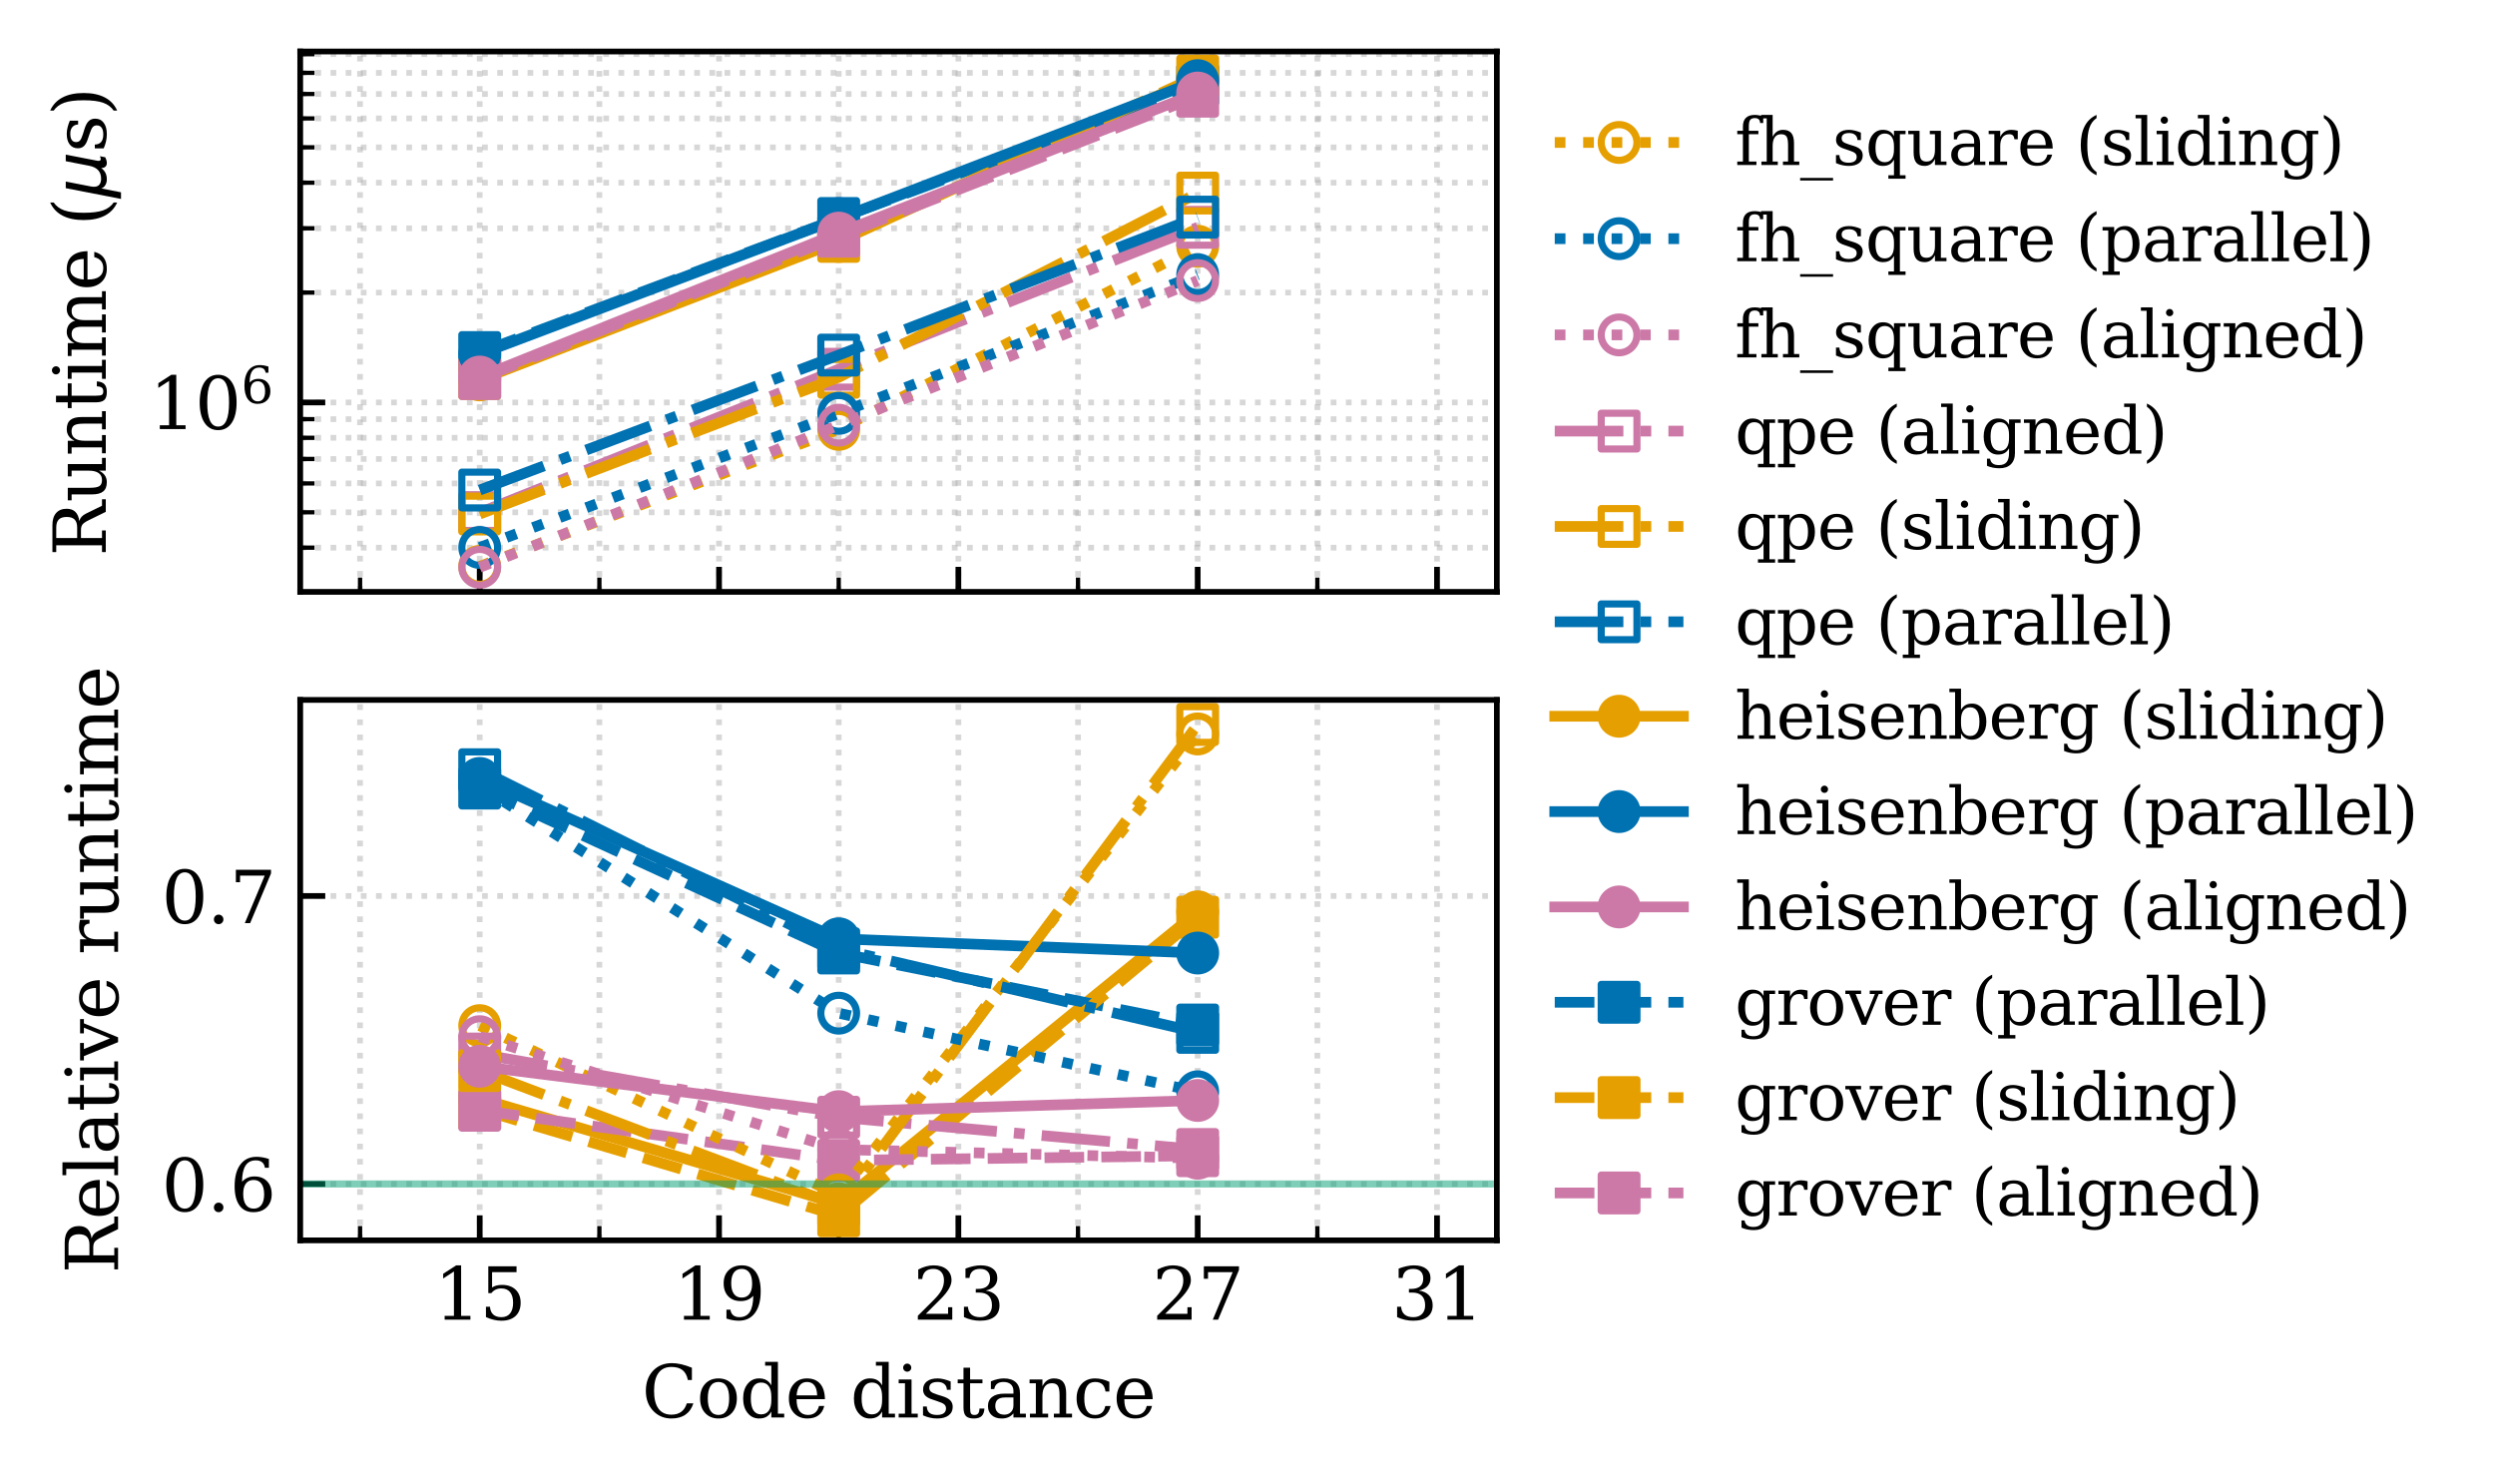 <?xml version="1.0" encoding="utf-8" standalone="no"?>
<!DOCTYPE svg PUBLIC "-//W3C//DTD SVG 1.1//EN"
  "http://www.w3.org/Graphics/SVG/1.1/DTD/svg11.dtd">
<svg xmlns:xlink="http://www.w3.org/1999/xlink" width="349.036pt" height="207.576pt" viewBox="0 0 349.036 207.576" xmlns="http://www.w3.org/2000/svg" version="1.1">
 <defs>
  <style type="text/css">*{stroke-linejoin: round; stroke-linecap: butt}</style>
 </defs>
 <g id="figure_1">
  <g id="patch_1">
   <path d="M -0 207.576 
L 349.036 207.576 
L 349.036 0 
L -0 0 
z
" style="fill: #ffffff"/>
  </g>
  <g id="axes_1">
   <g id="patch_2">
    <path d="M 42 82.8 
L 209.4 82.8 
L 209.4 7.2 
L 42 7.2 
z
" style="fill: #ffffff"/>
   </g>
   <g id="matplotlib.axis_1">
    <g id="xtick_1">
     <g id="line2d_1">
      <path d="M 67.11 82.8 
L 67.11 7.2 
" clip-path="url(#p2a16df25ce)" style="fill: none; stroke-dasharray: 0.8,1.32; stroke-dashoffset: 0; stroke: #b0b0b0; stroke-opacity: 0.5; stroke-width: 0.8"/>
     </g>
     <g id="line2d_2">
      <defs>
       <path id="m282d801d6e" d="M 0 0 
L 0 -3.5 
" style="stroke: #000000; stroke-width: 0.8"/>
      </defs>
      <g>
       <use xlink:href="#m282d801d6e" x="67.11" y="82.8" style="stroke: #000000; stroke-width: 0.8"/>
      </g>
     </g>
    </g>
    <g id="xtick_2">
     <g id="line2d_3">
      <path d="M 100.59 82.8 
L 100.59 7.2 
" clip-path="url(#p2a16df25ce)" style="fill: none; stroke-dasharray: 0.8,1.32; stroke-dashoffset: 0; stroke: #b0b0b0; stroke-opacity: 0.5; stroke-width: 0.8"/>
     </g>
     <g id="line2d_4">
      <g>
       <use xlink:href="#m282d801d6e" x="100.59" y="82.8" style="stroke: #000000; stroke-width: 0.8"/>
      </g>
     </g>
    </g>
    <g id="xtick_3">
     <g id="line2d_5">
      <path d="M 134.07 82.8 
L 134.07 7.2 
" clip-path="url(#p2a16df25ce)" style="fill: none; stroke-dasharray: 0.8,1.32; stroke-dashoffset: 0; stroke: #b0b0b0; stroke-opacity: 0.5; stroke-width: 0.8"/>
     </g>
     <g id="line2d_6">
      <g>
       <use xlink:href="#m282d801d6e" x="134.07" y="82.8" style="stroke: #000000; stroke-width: 0.8"/>
      </g>
     </g>
    </g>
    <g id="xtick_4">
     <g id="line2d_7">
      <path d="M 167.55 82.8 
L 167.55 7.2 
" clip-path="url(#p2a16df25ce)" style="fill: none; stroke-dasharray: 0.8,1.32; stroke-dashoffset: 0; stroke: #b0b0b0; stroke-opacity: 0.5; stroke-width: 0.8"/>
     </g>
     <g id="line2d_8">
      <g>
       <use xlink:href="#m282d801d6e" x="167.55" y="82.8" style="stroke: #000000; stroke-width: 0.8"/>
      </g>
     </g>
    </g>
    <g id="xtick_5">
     <g id="line2d_9">
      <path d="M 201.03 82.8 
L 201.03 7.2 
" clip-path="url(#p2a16df25ce)" style="fill: none; stroke-dasharray: 0.8,1.32; stroke-dashoffset: 0; stroke: #b0b0b0; stroke-opacity: 0.5; stroke-width: 0.8"/>
     </g>
     <g id="line2d_10">
      <g>
       <use xlink:href="#m282d801d6e" x="201.03" y="82.8" style="stroke: #000000; stroke-width: 0.8"/>
      </g>
     </g>
    </g>
    <g id="xtick_6">
     <g id="line2d_11">
      <path d="M 50.37 82.8 
L 50.37 7.2 
" clip-path="url(#p2a16df25ce)" style="fill: none; stroke-dasharray: 0.8,1.32; stroke-dashoffset: 0; stroke: #b0b0b0; stroke-opacity: 0.5; stroke-width: 0.8"/>
     </g>
     <g id="line2d_12">
      <defs>
       <path id="mf97277b45d" d="M 0 0 
L 0 -2 
" style="stroke: #000000; stroke-width: 0.6"/>
      </defs>
      <g>
       <use xlink:href="#mf97277b45d" x="50.37" y="82.8" style="stroke: #000000; stroke-width: 0.6"/>
      </g>
     </g>
    </g>
    <g id="xtick_7">
     <g id="line2d_13">
      <path d="M 83.85 82.8 
L 83.85 7.2 
" clip-path="url(#p2a16df25ce)" style="fill: none; stroke-dasharray: 0.8,1.32; stroke-dashoffset: 0; stroke: #b0b0b0; stroke-opacity: 0.5; stroke-width: 0.8"/>
     </g>
     <g id="line2d_14">
      <g>
       <use xlink:href="#mf97277b45d" x="83.85" y="82.8" style="stroke: #000000; stroke-width: 0.6"/>
      </g>
     </g>
    </g>
    <g id="xtick_8">
     <g id="line2d_15">
      <path d="M 117.33 82.8 
L 117.33 7.2 
" clip-path="url(#p2a16df25ce)" style="fill: none; stroke-dasharray: 0.8,1.32; stroke-dashoffset: 0; stroke: #b0b0b0; stroke-opacity: 0.5; stroke-width: 0.8"/>
     </g>
     <g id="line2d_16">
      <g>
       <use xlink:href="#mf97277b45d" x="117.33" y="82.8" style="stroke: #000000; stroke-width: 0.6"/>
      </g>
     </g>
    </g>
    <g id="xtick_9">
     <g id="line2d_17">
      <path d="M 150.81 82.8 
L 150.81 7.2 
" clip-path="url(#p2a16df25ce)" style="fill: none; stroke-dasharray: 0.8,1.32; stroke-dashoffset: 0; stroke: #b0b0b0; stroke-opacity: 0.5; stroke-width: 0.8"/>
     </g>
     <g id="line2d_18">
      <g>
       <use xlink:href="#mf97277b45d" x="150.81" y="82.8" style="stroke: #000000; stroke-width: 0.6"/>
      </g>
     </g>
    </g>
    <g id="xtick_10">
     <g id="line2d_19">
      <path d="M 184.29 82.8 
L 184.29 7.2 
" clip-path="url(#p2a16df25ce)" style="fill: none; stroke-dasharray: 0.8,1.32; stroke-dashoffset: 0; stroke: #b0b0b0; stroke-opacity: 0.5; stroke-width: 0.8"/>
     </g>
     <g id="line2d_20">
      <g>
       <use xlink:href="#mf97277b45d" x="184.29" y="82.8" style="stroke: #000000; stroke-width: 0.6"/>
      </g>
     </g>
    </g>
   </g>
   <g id="matplotlib.axis_2">
    <g id="ytick_1">
     <g id="line2d_21">
      <path d="M 42 56.3 
L 209.4 56.3 
" clip-path="url(#p2a16df25ce)" style="fill: none; stroke-dasharray: 0.8,1.32; stroke-dashoffset: 0; stroke: #b0b0b0; stroke-opacity: 0.5; stroke-width: 0.8"/>
     </g>
     <g id="line2d_22">
      <defs>
       <path id="m3f0fb8014f" d="M 0 0 
L 3.5 0 
" style="stroke: #000000; stroke-width: 0.8"/>
      </defs>
      <g>
       <use xlink:href="#m3f0fb8014f" x="42" y="56.3" style="stroke: #000000; stroke-width: 0.8"/>
      </g>
     </g>
     <g id="text_1">
      <!-- $\mathdefault{10^{6}}$ -->
      <g transform="translate(20.9 60.099) scale(0.1 -0.1)">
       <defs>
        <path id="DejaVuSerif-31" d="M 909 0 
L 909 331 
L 1722 331 
L 1722 4213 
L 781 3603 
L 781 4013 
L 1919 4750 
L 2350 4750 
L 2350 331 
L 3163 331 
L 3163 0 
L 909 0 
z
" transform="scale(0.016)"/>
        <path id="DejaVuSerif-30" d="M 2034 219 
Q 2513 219 2750 744 
Q 2988 1269 2988 2328 
Q 2988 3391 2750 3916 
Q 2513 4441 2034 4441 
Q 1556 4441 1318 3916 
Q 1081 3391 1081 2328 
Q 1081 1269 1318 744 
Q 1556 219 2034 219 
z
M 2034 -91 
Q 1275 -91 848 546 
Q 422 1184 422 2328 
Q 422 3475 848 4112 
Q 1275 4750 2034 4750 
Q 2797 4750 3222 4112 
Q 3647 3475 3647 2328 
Q 3647 1184 3222 546 
Q 2797 -91 2034 -91 
z
" transform="scale(0.016)"/>
        <path id="DejaVuSerif-36" d="M 2094 219 
Q 2534 219 2771 542 
Q 3009 866 3009 1472 
Q 3009 2078 2771 2401 
Q 2534 2725 2094 2725 
Q 1647 2725 1412 2412 
Q 1178 2100 1178 1509 
Q 1178 888 1415 553 
Q 1653 219 2094 219 
z
M 1075 2569 
Q 1288 2803 1556 2918 
Q 1825 3034 2163 3034 
Q 2859 3034 3264 2615 
Q 3669 2197 3669 1472 
Q 3669 763 3233 336 
Q 2797 -91 2069 -91 
Q 1278 -91 853 498 
Q 428 1088 428 2181 
Q 428 3406 931 4078 
Q 1434 4750 2350 4750 
Q 2597 4750 2869 4703 
Q 3141 4656 3425 4563 
L 3425 3794 
L 3072 3794 
Q 3034 4109 2831 4275 
Q 2628 4441 2284 4441 
Q 1678 4441 1381 3981 
Q 1084 3522 1075 2569 
z
" transform="scale(0.016)"/>
       </defs>
       <use xlink:href="#DejaVuSerif-31" transform="translate(0 0.713)"/>
       <use xlink:href="#DejaVuSerif-30" transform="translate(63.623 0.713)"/>
       <use xlink:href="#DejaVuSerif-36" transform="translate(128.154 37.047) scale(0.7)"/>
      </g>
     </g>
    </g>
    <g id="ytick_2">
     <g id="line2d_23">
      <path d="M 42 76.618 
L 209.4 76.618 
" clip-path="url(#p2a16df25ce)" style="fill: none; stroke-dasharray: 0.8,1.32; stroke-dashoffset: 0; stroke: #b0b0b0; stroke-opacity: 0.5; stroke-width: 0.8"/>
     </g>
     <g id="line2d_24">
      <defs>
       <path id="m2193500452" d="M 0 0 
L 2 0 
" style="stroke: #000000; stroke-width: 0.6"/>
      </defs>
      <g>
       <use xlink:href="#m2193500452" x="42" y="76.618" style="stroke: #000000; stroke-width: 0.6"/>
      </g>
     </g>
    </g>
    <g id="ytick_3">
     <g id="line2d_25">
      <path d="M 42 71.67 
L 209.4 71.67 
" clip-path="url(#p2a16df25ce)" style="fill: none; stroke-dasharray: 0.8,1.32; stroke-dashoffset: 0; stroke: #b0b0b0; stroke-opacity: 0.5; stroke-width: 0.8"/>
     </g>
     <g id="line2d_26">
      <g>
       <use xlink:href="#m2193500452" x="42" y="71.67" style="stroke: #000000; stroke-width: 0.6"/>
      </g>
     </g>
    </g>
    <g id="ytick_4">
     <g id="line2d_27">
      <path d="M 42 67.627 
L 209.4 67.627 
" clip-path="url(#p2a16df25ce)" style="fill: none; stroke-dasharray: 0.8,1.32; stroke-dashoffset: 0; stroke: #b0b0b0; stroke-opacity: 0.5; stroke-width: 0.8"/>
     </g>
     <g id="line2d_28">
      <g>
       <use xlink:href="#m2193500452" x="42" y="67.627" style="stroke: #000000; stroke-width: 0.6"/>
      </g>
     </g>
    </g>
    <g id="ytick_5">
     <g id="line2d_29">
      <path d="M 42 64.209 
L 209.4 64.209 
" clip-path="url(#p2a16df25ce)" style="fill: none; stroke-dasharray: 0.8,1.32; stroke-dashoffset: 0; stroke: #b0b0b0; stroke-opacity: 0.5; stroke-width: 0.8"/>
     </g>
     <g id="line2d_30">
      <g>
       <use xlink:href="#m2193500452" x="42" y="64.209" style="stroke: #000000; stroke-width: 0.6"/>
      </g>
     </g>
    </g>
    <g id="ytick_6">
     <g id="line2d_31">
      <path d="M 42 61.248 
L 209.4 61.248 
" clip-path="url(#p2a16df25ce)" style="fill: none; stroke-dasharray: 0.8,1.32; stroke-dashoffset: 0; stroke: #b0b0b0; stroke-opacity: 0.5; stroke-width: 0.8"/>
     </g>
     <g id="line2d_32">
      <g>
       <use xlink:href="#m2193500452" x="42" y="61.248" style="stroke: #000000; stroke-width: 0.6"/>
      </g>
     </g>
    </g>
    <g id="ytick_7">
     <g id="line2d_33">
      <path d="M 42 58.636 
L 209.4 58.636 
" clip-path="url(#p2a16df25ce)" style="fill: none; stroke-dasharray: 0.8,1.32; stroke-dashoffset: 0; stroke: #b0b0b0; stroke-opacity: 0.5; stroke-width: 0.8"/>
     </g>
     <g id="line2d_34">
      <g>
       <use xlink:href="#m2193500452" x="42" y="58.636" style="stroke: #000000; stroke-width: 0.6"/>
      </g>
     </g>
    </g>
    <g id="ytick_8">
     <g id="line2d_35">
      <path d="M 42 40.93 
L 209.4 40.93 
" clip-path="url(#p2a16df25ce)" style="fill: none; stroke-dasharray: 0.8,1.32; stroke-dashoffset: 0; stroke: #b0b0b0; stroke-opacity: 0.5; stroke-width: 0.8"/>
     </g>
     <g id="line2d_36">
      <g>
       <use xlink:href="#m2193500452" x="42" y="40.93" style="stroke: #000000; stroke-width: 0.6"/>
      </g>
     </g>
    </g>
    <g id="ytick_9">
     <g id="line2d_37">
      <path d="M 42 31.94 
L 209.4 31.94 
" clip-path="url(#p2a16df25ce)" style="fill: none; stroke-dasharray: 0.8,1.32; stroke-dashoffset: 0; stroke: #b0b0b0; stroke-opacity: 0.5; stroke-width: 0.8"/>
     </g>
     <g id="line2d_38">
      <g>
       <use xlink:href="#m2193500452" x="42" y="31.94" style="stroke: #000000; stroke-width: 0.6"/>
      </g>
     </g>
    </g>
    <g id="ytick_10">
     <g id="line2d_39">
      <path d="M 42 25.561 
L 209.4 25.561 
" clip-path="url(#p2a16df25ce)" style="fill: none; stroke-dasharray: 0.8,1.32; stroke-dashoffset: 0; stroke: #b0b0b0; stroke-opacity: 0.5; stroke-width: 0.8"/>
     </g>
     <g id="line2d_40">
      <g>
       <use xlink:href="#m2193500452" x="42" y="25.561" style="stroke: #000000; stroke-width: 0.6"/>
      </g>
     </g>
    </g>
    <g id="ytick_11">
     <g id="line2d_41">
      <path d="M 42 20.613 
L 209.4 20.613 
" clip-path="url(#p2a16df25ce)" style="fill: none; stroke-dasharray: 0.8,1.32; stroke-dashoffset: 0; stroke: #b0b0b0; stroke-opacity: 0.5; stroke-width: 0.8"/>
     </g>
     <g id="line2d_42">
      <g>
       <use xlink:href="#m2193500452" x="42" y="20.613" style="stroke: #000000; stroke-width: 0.6"/>
      </g>
     </g>
    </g>
    <g id="ytick_12">
     <g id="line2d_43">
      <path d="M 42 16.57 
L 209.4 16.57 
" clip-path="url(#p2a16df25ce)" style="fill: none; stroke-dasharray: 0.8,1.32; stroke-dashoffset: 0; stroke: #b0b0b0; stroke-opacity: 0.5; stroke-width: 0.8"/>
     </g>
     <g id="line2d_44">
      <g>
       <use xlink:href="#m2193500452" x="42" y="16.57" style="stroke: #000000; stroke-width: 0.6"/>
      </g>
     </g>
    </g>
    <g id="ytick_13">
     <g id="line2d_45">
      <path d="M 42 13.152 
L 209.4 13.152 
" clip-path="url(#p2a16df25ce)" style="fill: none; stroke-dasharray: 0.8,1.32; stroke-dashoffset: 0; stroke: #b0b0b0; stroke-opacity: 0.5; stroke-width: 0.8"/>
     </g>
     <g id="line2d_46">
      <g>
       <use xlink:href="#m2193500452" x="42" y="13.152" style="stroke: #000000; stroke-width: 0.6"/>
      </g>
     </g>
    </g>
    <g id="ytick_14">
     <g id="line2d_47">
      <path d="M 42 10.191 
L 209.4 10.191 
" clip-path="url(#p2a16df25ce)" style="fill: none; stroke-dasharray: 0.8,1.32; stroke-dashoffset: 0; stroke: #b0b0b0; stroke-opacity: 0.5; stroke-width: 0.8"/>
     </g>
     <g id="line2d_48">
      <g>
       <use xlink:href="#m2193500452" x="42" y="10.191" style="stroke: #000000; stroke-width: 0.6"/>
      </g>
     </g>
    </g>
    <g id="ytick_15">
     <g id="line2d_49">
      <path d="M 42 7.579 
L 209.4 7.579 
" clip-path="url(#p2a16df25ce)" style="fill: none; stroke-dasharray: 0.8,1.32; stroke-dashoffset: 0; stroke: #b0b0b0; stroke-opacity: 0.5; stroke-width: 0.8"/>
     </g>
     <g id="line2d_50">
      <g>
       <use xlink:href="#m2193500452" x="42" y="7.579" style="stroke: #000000; stroke-width: 0.6"/>
      </g>
     </g>
    </g>
    <g id="text_2">
     <!-- Runtime ($\mu$s) -->
     <g transform="translate(14.8 77.8) rotate(-90) scale(0.1 -0.1)">
      <defs>
       <path id="DejaVuSerif-52" d="M 3066 2316 
Q 3284 2256 3442 2114 
Q 3600 1972 3725 1716 
L 4403 331 
L 4972 331 
L 4972 0 
L 3872 0 
L 3144 1484 
Q 2934 1916 2759 2042 
Q 2584 2169 2278 2169 
L 1581 2169 
L 1581 331 
L 2241 331 
L 2241 0 
L 353 0 
L 353 331 
L 947 331 
L 947 4331 
L 353 4331 
L 353 4666 
L 2719 4666 
Q 3400 4666 3770 4341 
Q 4141 4016 4141 3419 
Q 4141 2938 3870 2661 
Q 3600 2384 3066 2316 
z
M 1581 2503 
L 2503 2503 
Q 2975 2503 3200 2726 
Q 3425 2950 3425 3419 
Q 3425 3888 3200 4109 
Q 2975 4331 2503 4331 
L 1581 4331 
L 1581 2503 
z
" transform="scale(0.016)"/>
       <path id="DejaVuSerif-75" d="M 2266 3322 
L 3341 3322 
L 3341 331 
L 3884 331 
L 3884 0 
L 2766 0 
L 2766 588 
Q 2606 256 2353 82 
Q 2100 -91 1766 -91 
Q 1213 -91 952 223 
Q 691 538 691 1209 
L 691 2988 
L 172 2988 
L 172 3322 
L 1269 3322 
L 1269 1388 
Q 1269 781 1417 556 
Q 1566 331 1947 331 
Q 2347 331 2556 625 
Q 2766 919 2766 1478 
L 2766 2988 
L 2266 2988 
L 2266 3322 
z
" transform="scale(0.016)"/>
       <path id="DejaVuSerif-6e" d="M 263 0 
L 263 331 
L 781 331 
L 781 2988 
L 231 2988 
L 231 3322 
L 1356 3322 
L 1356 2731 
Q 1516 3069 1770 3241 
Q 2025 3413 2363 3413 
Q 2913 3413 3172 3097 
Q 3431 2781 3431 2113 
L 3431 331 
L 3944 331 
L 3944 0 
L 2356 0 
L 2356 331 
L 2853 331 
L 2853 1931 
Q 2853 2541 2703 2767 
Q 2553 2994 2175 2994 
Q 1775 2994 1565 2701 
Q 1356 2409 1356 1850 
L 1356 331 
L 1856 331 
L 1856 0 
L 263 0 
z
" transform="scale(0.016)"/>
       <path id="DejaVuSerif-74" d="M 691 2988 
L 184 2988 
L 184 3322 
L 691 3322 
L 691 4353 
L 1269 4353 
L 1269 3322 
L 2350 3322 
L 2350 2988 
L 1269 2988 
L 1269 878 
Q 1269 456 1350 337 
Q 1431 219 1650 219 
Q 1875 219 1978 351 
Q 2081 484 2088 781 
L 2522 781 
Q 2497 328 2275 118 
Q 2053 -91 1600 -91 
Q 1103 -91 897 129 
Q 691 350 691 878 
L 691 2988 
z
" transform="scale(0.016)"/>
       <path id="DejaVuSerif-69" d="M 622 4353 
Q 622 4497 726 4603 
Q 831 4709 978 4709 
Q 1122 4709 1226 4603 
Q 1331 4497 1331 4353 
Q 1331 4206 1228 4103 
Q 1125 4000 978 4000 
Q 831 4000 726 4103 
Q 622 4206 622 4353 
z
M 1356 331 
L 1900 331 
L 1900 0 
L 231 0 
L 231 331 
L 781 331 
L 781 2988 
L 231 2988 
L 231 3322 
L 1356 3322 
L 1356 331 
z
" transform="scale(0.016)"/>
       <path id="DejaVuSerif-6d" d="M 3316 2675 
Q 3481 3041 3739 3227 
Q 3997 3413 4341 3413 
Q 4863 3413 5119 3089 
Q 5375 2766 5375 2113 
L 5375 331 
L 5894 331 
L 5894 0 
L 4300 0 
L 4300 331 
L 4800 331 
L 4800 2047 
Q 4800 2556 4650 2772 
Q 4500 2988 4153 2988 
Q 3769 2988 3567 2697 
Q 3366 2406 3366 1850 
L 3366 331 
L 3866 331 
L 3866 0 
L 2291 0 
L 2291 331 
L 2791 331 
L 2791 2069 
Q 2791 2566 2641 2777 
Q 2491 2988 2144 2988 
Q 1759 2988 1557 2697 
Q 1356 2406 1356 1850 
L 1356 331 
L 1856 331 
L 1856 0 
L 263 0 
L 263 331 
L 781 331 
L 781 2994 
L 231 2994 
L 231 3322 
L 1356 3322 
L 1356 2731 
Q 1516 3063 1762 3238 
Q 2009 3413 2322 3413 
Q 2709 3413 2968 3220 
Q 3228 3028 3316 2675 
z
" transform="scale(0.016)"/>
       <path id="DejaVuSerif-65" d="M 3469 1600 
L 991 1600 
L 991 1575 
Q 991 903 1244 561 
Q 1497 219 1991 219 
Q 2369 219 2611 417 
Q 2853 616 2950 1006 
L 3413 1006 
Q 3275 459 2904 184 
Q 2534 -91 1931 -91 
Q 1203 -91 761 389 
Q 319 869 319 1663 
Q 319 2450 753 2931 
Q 1188 3413 1894 3413 
Q 2647 3413 3050 2948 
Q 3453 2484 3469 1600 
z
M 2791 1931 
Q 2772 2513 2545 2808 
Q 2319 3103 1894 3103 
Q 1497 3103 1269 2806 
Q 1041 2509 991 1931 
L 2791 1931 
z
" transform="scale(0.016)"/>
       <path id="DejaVuSerif-20" transform="scale(0.016)"/>
       <path id="DejaVuSerif-28" d="M 2041 -997 
Q 1281 -656 893 83 
Q 506 822 506 1931 
Q 506 3044 893 3783 
Q 1281 4522 2041 4863 
L 2041 4556 
Q 1559 4225 1350 3623 
Q 1141 3022 1141 1931 
Q 1141 844 1350 242 
Q 1559 -359 2041 -691 
L 2041 -997 
z
" transform="scale(0.016)"/>
       <path id="DejaVuSans-Oblique-3bc" d="M -84 -1331 
L 856 3500 
L 1434 3500 
L 1009 1322 
Q 997 1256 987 1175 
Q 978 1094 978 1013 
Q 978 722 1161 565 
Q 1344 409 1684 409 
Q 2147 409 2431 671 
Q 2716 934 2816 1459 
L 3213 3500 
L 3788 3500 
L 3266 809 
Q 3253 750 3248 706 
Q 3244 663 3244 628 
Q 3244 531 3283 486 
Q 3322 441 3406 441 
Q 3438 441 3492 456 
Q 3547 472 3647 513 
L 3559 50 
Q 3422 -19 3297 -55 
Q 3172 -91 3053 -91 
Q 2847 -91 2730 40 
Q 2613 172 2613 403 
Q 2438 153 2195 31 
Q 1953 -91 1625 -91 
Q 1334 -91 1117 43 
Q 900 178 831 397 
L 494 -1331 
L -84 -1331 
z
" transform="scale(0.016)"/>
       <path id="DejaVuSerif-73" d="M 359 184 
L 359 959 
L 691 959 
Q 703 588 923 403 
Q 1144 219 1575 219 
Q 1963 219 2166 364 
Q 2369 509 2369 788 
Q 2369 1006 2220 1140 
Q 2072 1275 1594 1428 
L 1178 1569 
Q 750 1706 558 1912 
Q 366 2119 366 2438 
Q 366 2894 700 3153 
Q 1034 3413 1625 3413 
Q 1888 3413 2178 3344 
Q 2469 3275 2778 3144 
L 2778 2419 
L 2447 2419 
Q 2434 2741 2221 2922 
Q 2009 3103 1644 3103 
Q 1281 3103 1095 2975 
Q 909 2847 909 2591 
Q 909 2381 1050 2254 
Q 1191 2128 1613 1997 
L 2069 1856 
Q 2541 1709 2748 1489 
Q 2956 1269 2956 922 
Q 2956 450 2595 179 
Q 2234 -91 1600 -91 
Q 1278 -91 972 -22 
Q 666 47 359 184 
z
" transform="scale(0.016)"/>
       <path id="DejaVuSerif-29" d="M 453 -997 
L 453 -691 
Q 934 -359 1145 242 
Q 1356 844 1356 1931 
Q 1356 3022 1145 3623 
Q 934 4225 453 4556 
L 453 4863 
Q 1216 4522 1603 3783 
Q 1991 3044 1991 1931 
Q 1991 822 1603 83 
Q 1216 -656 453 -997 
z
" transform="scale(0.016)"/>
      </defs>
      <use xlink:href="#DejaVuSerif-52" transform="translate(0 0.016)"/>
      <use xlink:href="#DejaVuSerif-75" transform="translate(75.293 0.016)"/>
      <use xlink:href="#DejaVuSerif-6e" transform="translate(139.697 0.016)"/>
      <use xlink:href="#DejaVuSerif-74" transform="translate(204.102 0.016)"/>
      <use xlink:href="#DejaVuSerif-69" transform="translate(244.287 0.016)"/>
      <use xlink:href="#DejaVuSerif-6d" transform="translate(276.27 0.016)"/>
      <use xlink:href="#DejaVuSerif-65" transform="translate(371.094 0.016)"/>
      <use xlink:href="#DejaVuSerif-20" transform="translate(430.273 0.016)"/>
      <use xlink:href="#DejaVuSerif-28" transform="translate(462.061 0.016)"/>
      <use xlink:href="#DejaVuSans-Oblique-3bc" transform="translate(501.074 0.016)"/>
      <use xlink:href="#DejaVuSerif-73" transform="translate(564.697 0.016)"/>
      <use xlink:href="#DejaVuSerif-29" transform="translate(616.016 0.016)"/>
     </g>
    </g>
   </g>
   <g id="line2d_51">
    <path d="M 67.11 53.141 
L 117.33 33.779 
L 167.55 10.821 
" clip-path="url(#p2a16df25ce)" style="fill: none; stroke: #e69f00; stroke-width: 1.5; stroke-linecap: square"/>
    <defs>
     <path id="m1a4e102323" d="M 0 2.5 
C 0.663 2.5 1.299 2.237 1.768 1.768 
C 2.237 1.299 2.5 0.663 2.5 0 
C 2.5 -0.663 2.237 -1.299 1.768 -1.768 
C 1.299 -2.237 0.663 -2.5 0 -2.5 
C -0.663 -2.5 -1.299 -2.237 -1.768 -1.768 
C -2.237 -1.299 -2.5 -0.663 -2.5 0 
C -2.5 0.663 -2.237 1.299 -1.768 1.768 
C -1.299 2.237 -0.663 2.5 0 2.5 
z
" style="stroke: #e69f00"/>
    </defs>
    <g clip-path="url(#p2a16df25ce)">
     <use xlink:href="#m1a4e102323" x="67.11" y="53.141" style="fill: #e69f00; stroke: #e69f00"/>
     <use xlink:href="#m1a4e102323" x="117.33" y="33.779" style="fill: #e69f00; stroke: #e69f00"/>
     <use xlink:href="#m1a4e102323" x="167.55" y="10.821" style="fill: #e69f00; stroke: #e69f00"/>
    </g>
   </g>
   <g id="line2d_52">
    <path d="M 67.11 49.321 
L 117.33 30.567 
L 167.55 11.869 
" clip-path="url(#p2a16df25ce)" style="fill: none; stroke-dasharray: 5.55,2.4; stroke-dashoffset: 0; stroke: #0072b2; stroke-width: 1.5"/>
    <defs>
     <path id="m0f5f9b7686" d="M -2.5 2.5 
L 2.5 2.5 
L 2.5 -2.5 
L -2.5 -2.5 
z
" style="stroke: #0072b2; stroke-linejoin: miter"/>
    </defs>
    <g clip-path="url(#p2a16df25ce)">
     <use xlink:href="#m0f5f9b7686" x="67.11" y="49.321" style="fill: #0072b2; stroke: #0072b2; stroke-linejoin: miter"/>
     <use xlink:href="#m0f5f9b7686" x="117.33" y="30.567" style="fill: #0072b2; stroke: #0072b2; stroke-linejoin: miter"/>
     <use xlink:href="#m0f5f9b7686" x="167.55" y="11.869" style="fill: #0072b2; stroke: #0072b2; stroke-linejoin: miter"/>
    </g>
   </g>
   <g id="line2d_53">
    <path d="M 67.11 52.957 
L 117.33 33.761 
L 167.55 10.636 
" clip-path="url(#p2a16df25ce)" style="fill: none; stroke-dasharray: 5.55,2.4; stroke-dashoffset: 0; stroke: #e69f00; stroke-width: 1.5"/>
    <defs>
     <path id="m92e4429a7e" d="M -2.5 2.5 
L 2.5 2.5 
L 2.5 -2.5 
L -2.5 -2.5 
z
" style="stroke: #e69f00; stroke-linejoin: miter"/>
    </defs>
    <g clip-path="url(#p2a16df25ce)">
     <use xlink:href="#m92e4429a7e" x="67.11" y="52.957" style="fill: #e69f00; stroke: #e69f00; stroke-linejoin: miter"/>
     <use xlink:href="#m92e4429a7e" x="117.33" y="33.761" style="fill: #e69f00; stroke: #e69f00; stroke-linejoin: miter"/>
     <use xlink:href="#m92e4429a7e" x="167.55" y="10.636" style="fill: #e69f00; stroke: #e69f00; stroke-linejoin: miter"/>
    </g>
   </g>
   <g id="line2d_54">
    <path d="M 67.11 52.97 
L 117.33 33.049 
L 167.55 13.46 
" clip-path="url(#p2a16df25ce)" style="fill: none; stroke-dasharray: 5.55,2.4; stroke-dashoffset: 0; stroke: #cc79a7; stroke-width: 1.5"/>
    <defs>
     <path id="m2143cf1497" d="M -2.5 2.5 
L 2.5 2.5 
L 2.5 -2.5 
L -2.5 -2.5 
z
" style="stroke: #cc79a7; stroke-linejoin: miter"/>
    </defs>
    <g clip-path="url(#p2a16df25ce)">
     <use xlink:href="#m2143cf1497" x="67.11" y="52.97" style="fill: #cc79a7; stroke: #cc79a7; stroke-linejoin: miter"/>
     <use xlink:href="#m2143cf1497" x="117.33" y="33.049" style="fill: #cc79a7; stroke: #cc79a7; stroke-linejoin: miter"/>
     <use xlink:href="#m2143cf1497" x="167.55" y="13.46" style="fill: #cc79a7; stroke: #cc79a7; stroke-linejoin: miter"/>
    </g>
   </g>
   <g id="line2d_55">
    <path d="M 67.11 79.233 
L 117.33 60.061 
L 167.55 34.447 
" clip-path="url(#p2a16df25ce)" style="fill: none; stroke-dasharray: 1.5,2.475; stroke-dashoffset: 0; stroke: #e69f00; stroke-width: 1.5"/>
    <defs>
     <path id="m4eee89292a" d="M 0 2.5 
C 0.663 2.5 1.299 2.237 1.768 1.768 
C 2.237 1.299 2.5 0.663 2.5 0 
C 2.5 -0.663 2.237 -1.299 1.768 -1.768 
C 1.299 -2.237 0.663 -2.5 0 -2.5 
C -0.663 -2.5 -1.299 -2.237 -1.768 -1.768 
C -2.237 -1.299 -2.5 -0.663 -2.5 0 
C -2.5 0.663 -2.237 1.299 -1.768 1.768 
C -1.299 2.237 -0.663 2.5 0 2.5 
z
" style="stroke: #e69f00"/>
    </defs>
    <g clip-path="url(#p2a16df25ce)">
     <use xlink:href="#m4eee89292a" x="67.11" y="79.233" style="fill-opacity: 0; stroke: #e69f00"/>
     <use xlink:href="#m4eee89292a" x="117.33" y="60.061" style="fill-opacity: 0; stroke: #e69f00"/>
     <use xlink:href="#m4eee89292a" x="167.55" y="34.447" style="fill-opacity: 0; stroke: #e69f00"/>
    </g>
   </g>
   <g id="line2d_56">
    <path d="M 67.11 71.71 
L 117.33 51.663 
L 167.55 31.802 
" clip-path="url(#p2a16df25ce)" style="fill: none; stroke-dasharray: 9.6,2.4,1.5,2.4; stroke-dashoffset: 0; stroke: #cc79a7; stroke-width: 1.5"/>
    <defs>
     <path id="m88ece5a029" d="M -2.5 2.5 
L 2.5 2.5 
L 2.5 -2.5 
L -2.5 -2.5 
z
" style="stroke: #cc79a7; stroke-linejoin: miter"/>
    </defs>
    <g clip-path="url(#p2a16df25ce)">
     <use xlink:href="#m88ece5a029" x="67.11" y="71.71" style="fill-opacity: 0; stroke: #cc79a7; stroke-linejoin: miter"/>
     <use xlink:href="#m88ece5a029" x="117.33" y="51.663" style="fill-opacity: 0; stroke: #cc79a7; stroke-linejoin: miter"/>
     <use xlink:href="#m88ece5a029" x="167.55" y="31.802" style="fill-opacity: 0; stroke: #cc79a7; stroke-linejoin: miter"/>
    </g>
   </g>
   <g id="line2d_57">
    <path d="M 67.11 49.537 
L 117.33 30.581 
L 167.55 11.283 
" clip-path="url(#p2a16df25ce)" style="fill: none; stroke: #0072b2; stroke-width: 1.5; stroke-linecap: square"/>
    <defs>
     <path id="mbd0409206f" d="M 0 2.5 
C 0.663 2.5 1.299 2.237 1.768 1.768 
C 2.237 1.299 2.5 0.663 2.5 0 
C 2.5 -0.663 2.237 -1.299 1.768 -1.768 
C 1.299 -2.237 0.663 -2.5 0 -2.5 
C -0.663 -2.5 -1.299 -2.237 -1.768 -1.768 
C -2.237 -1.299 -2.5 -0.663 -2.5 0 
C -2.5 0.663 -2.237 1.299 -1.768 1.768 
C -1.299 2.237 -0.663 2.5 0 2.5 
z
" style="stroke: #0072b2"/>
    </defs>
    <g clip-path="url(#p2a16df25ce)">
     <use xlink:href="#mbd0409206f" x="67.11" y="49.537" style="fill: #0072b2; stroke: #0072b2"/>
     <use xlink:href="#mbd0409206f" x="117.33" y="30.581" style="fill: #0072b2; stroke: #0072b2"/>
     <use xlink:href="#mbd0409206f" x="167.55" y="11.283" style="fill: #0072b2; stroke: #0072b2"/>
    </g>
   </g>
   <g id="line2d_58">
    <path d="M 67.11 71.908 
L 117.33 52.784 
L 167.55 27.011 
" clip-path="url(#p2a16df25ce)" style="fill: none; stroke-dasharray: 9.6,2.4,1.5,2.4; stroke-dashoffset: 0; stroke: #e69f00; stroke-width: 1.5"/>
    <defs>
     <path id="mb70ce5547a" d="M -2.5 2.5 
L 2.5 2.5 
L 2.5 -2.5 
L -2.5 -2.5 
z
" style="stroke: #e69f00; stroke-linejoin: miter"/>
    </defs>
    <g clip-path="url(#p2a16df25ce)">
     <use xlink:href="#mb70ce5547a" x="67.11" y="71.908" style="fill-opacity: 0; stroke: #e69f00; stroke-linejoin: miter"/>
     <use xlink:href="#mb70ce5547a" x="117.33" y="52.784" style="fill-opacity: 0; stroke: #e69f00; stroke-linejoin: miter"/>
     <use xlink:href="#mb70ce5547a" x="167.55" y="27.011" style="fill-opacity: 0; stroke: #e69f00; stroke-linejoin: miter"/>
    </g>
   </g>
   <g id="line2d_59">
    <path d="M 67.11 76.585 
L 117.33 57.83 
L 167.55 38.427 
" clip-path="url(#p2a16df25ce)" style="fill: none; stroke-dasharray: 1.5,2.475; stroke-dashoffset: 0; stroke: #0072b2; stroke-width: 1.5"/>
    <defs>
     <path id="m75db5cdef6" d="M 0 2.5 
C 0.663 2.5 1.299 2.237 1.768 1.768 
C 2.237 1.299 2.5 0.663 2.5 0 
C 2.5 -0.663 2.237 -1.299 1.768 -1.768 
C 1.299 -2.237 0.663 -2.5 0 -2.5 
C -0.663 -2.5 -1.299 -2.237 -1.768 -1.768 
C -2.237 -1.299 -2.5 -0.663 -2.5 0 
C -2.5 0.663 -2.237 1.299 -1.768 1.768 
C -1.299 2.237 -0.663 2.5 0 2.5 
z
" style="stroke: #0072b2"/>
    </defs>
    <g clip-path="url(#p2a16df25ce)">
     <use xlink:href="#m75db5cdef6" x="67.11" y="76.585" style="fill-opacity: 0; stroke: #0072b2"/>
     <use xlink:href="#m75db5cdef6" x="117.33" y="57.83" style="fill-opacity: 0; stroke: #0072b2"/>
     <use xlink:href="#m75db5cdef6" x="167.55" y="38.427" style="fill-opacity: 0; stroke: #0072b2"/>
    </g>
   </g>
   <g id="line2d_60">
    <path d="M 67.11 68.553 
L 117.33 49.674 
L 167.55 30.375 
" clip-path="url(#p2a16df25ce)" style="fill: none; stroke-dasharray: 9.6,2.4,1.5,2.4; stroke-dashoffset: 0; stroke: #0072b2; stroke-width: 1.5"/>
    <defs>
     <path id="mf0e9d137aa" d="M -2.5 2.5 
L 2.5 2.5 
L 2.5 -2.5 
L -2.5 -2.5 
z
" style="stroke: #0072b2; stroke-linejoin: miter"/>
    </defs>
    <g clip-path="url(#p2a16df25ce)">
     <use xlink:href="#mf0e9d137aa" x="67.11" y="68.553" style="fill-opacity: 0; stroke: #0072b2; stroke-linejoin: miter"/>
     <use xlink:href="#mf0e9d137aa" x="117.33" y="49.674" style="fill-opacity: 0; stroke: #0072b2; stroke-linejoin: miter"/>
     <use xlink:href="#mf0e9d137aa" x="167.55" y="30.375" style="fill-opacity: 0; stroke: #0072b2; stroke-linejoin: miter"/>
    </g>
   </g>
   <g id="line2d_61">
    <path d="M 67.11 79.364 
L 117.33 59.482 
L 167.55 39.251 
" clip-path="url(#p2a16df25ce)" style="fill: none; stroke-dasharray: 1.5,2.475; stroke-dashoffset: 0; stroke: #cc79a7; stroke-width: 1.5"/>
    <defs>
     <path id="mdb4d6ffef7" d="M 0 2.5 
C 0.663 2.5 1.299 2.237 1.768 1.768 
C 2.237 1.299 2.5 0.663 2.5 0 
C 2.5 -0.663 2.237 -1.299 1.768 -1.768 
C 1.299 -2.237 0.663 -2.5 0 -2.5 
C -0.663 -2.5 -1.299 -2.237 -1.768 -1.768 
C -2.237 -1.299 -2.5 -0.663 -2.5 0 
C -2.5 0.663 -2.237 1.299 -1.768 1.768 
C -1.299 2.237 -0.663 2.5 0 2.5 
z
" style="stroke: #cc79a7"/>
    </defs>
    <g clip-path="url(#p2a16df25ce)">
     <use xlink:href="#mdb4d6ffef7" x="67.11" y="79.364" style="fill-opacity: 0; stroke: #cc79a7"/>
     <use xlink:href="#mdb4d6ffef7" x="117.33" y="59.482" style="fill-opacity: 0; stroke: #cc79a7"/>
     <use xlink:href="#mdb4d6ffef7" x="167.55" y="39.251" style="fill-opacity: 0; stroke: #cc79a7"/>
    </g>
   </g>
   <g id="line2d_62">
    <path d="M 67.11 52.751 
L 117.33 32.614 
L 167.55 13.018 
" clip-path="url(#p2a16df25ce)" style="fill: none; stroke: #cc79a7; stroke-width: 1.5; stroke-linecap: square"/>
    <defs>
     <path id="mb2b3ab6ef6" d="M 0 2.5 
C 0.663 2.5 1.299 2.237 1.768 1.768 
C 2.237 1.299 2.5 0.663 2.5 0 
C 2.5 -0.663 2.237 -1.299 1.768 -1.768 
C 1.299 -2.237 0.663 -2.5 0 -2.5 
C -0.663 -2.5 -1.299 -2.237 -1.768 -1.768 
C -2.237 -1.299 -2.5 -0.663 -2.5 0 
C -2.5 0.663 -2.237 1.299 -1.768 1.768 
C -1.299 2.237 -0.663 2.5 0 2.5 
z
" style="stroke: #cc79a7"/>
    </defs>
    <g clip-path="url(#p2a16df25ce)">
     <use xlink:href="#mb2b3ab6ef6" x="67.11" y="52.751" style="fill: #cc79a7; stroke: #cc79a7"/>
     <use xlink:href="#mb2b3ab6ef6" x="117.33" y="32.614" style="fill: #cc79a7; stroke: #cc79a7"/>
     <use xlink:href="#mb2b3ab6ef6" x="167.55" y="13.018" style="fill: #cc79a7; stroke: #cc79a7"/>
    </g>
   </g>
   <g id="patch_3">
    <path d="M 42 82.8 
L 42 7.2 
" style="fill: none; stroke: #000000; stroke-width: 0.8; stroke-linejoin: miter; stroke-linecap: square"/>
   </g>
   <g id="patch_4">
    <path d="M 209.4 82.8 
L 209.4 7.2 
" style="fill: none; stroke: #000000; stroke-width: 0.8; stroke-linejoin: miter; stroke-linecap: square"/>
   </g>
   <g id="patch_5">
    <path d="M 42 82.8 
L 209.4 82.8 
" style="fill: none; stroke: #000000; stroke-width: 0.8; stroke-linejoin: miter; stroke-linecap: square"/>
   </g>
   <g id="patch_6">
    <path d="M 42 7.2 
L 209.4 7.2 
" style="fill: none; stroke: #000000; stroke-width: 0.8; stroke-linejoin: miter; stroke-linecap: square"/>
   </g>
   <g id="legend_1">
    <g id="line2d_63">
     <path d="M 217.5 19.929 
L 226.5 19.929 
L 235.5 19.929 
" style="fill: none; stroke-dasharray: 1.5,2.475; stroke-dashoffset: 0; stroke: #e69f00; stroke-width: 1.5"/>
     <g>
      <use xlink:href="#m4eee89292a" x="226.5" y="19.929" style="fill-opacity: 0; stroke: #e69f00"/>
     </g>
    </g>
    <g id="text_3">
     <!-- fh_square (sliding) -->
     <g transform="translate(242.7 23.079) scale(0.09 -0.09)">
      <defs>
       <path id="DejaVuSerif-66" d="M 2753 4078 
L 2450 4078 
Q 2447 4313 2317 4434 
Q 2188 4556 1941 4556 
Q 1619 4556 1487 4379 
Q 1356 4203 1356 3750 
L 1356 3322 
L 2284 3322 
L 2284 2988 
L 1356 2988 
L 1356 331 
L 2094 331 
L 2094 0 
L 231 0 
L 231 331 
L 781 331 
L 781 2988 
L 231 2988 
L 231 3322 
L 781 3322 
L 781 3738 
Q 781 4294 1070 4578 
Q 1359 4863 1919 4863 
Q 2128 4863 2337 4825 
Q 2547 4788 2753 4709 
L 2753 4078 
z
" transform="scale(0.016)"/>
       <path id="DejaVuSerif-68" d="M 263 0 
L 263 331 
L 781 331 
L 781 4531 
L 231 4531 
L 231 4863 
L 1356 4863 
L 1356 2731 
Q 1516 3069 1770 3241 
Q 2025 3413 2363 3413 
Q 2913 3413 3172 3097 
Q 3431 2781 3431 2113 
L 3431 331 
L 3944 331 
L 3944 0 
L 2356 0 
L 2356 331 
L 2853 331 
L 2853 1931 
Q 2853 2541 2704 2764 
Q 2556 2988 2175 2988 
Q 1775 2988 1565 2697 
Q 1356 2406 1356 1850 
L 1356 331 
L 1856 331 
L 1856 0 
L 263 0 
z
" transform="scale(0.016)"/>
       <path id="DejaVuSerif-5f" d="M 3200 -1259 
L 3200 -1509 
L 0 -1509 
L 0 -1259 
L 3200 -1259 
z
" transform="scale(0.016)"/>
       <path id="DejaVuSerif-71" d="M 3359 2988 
L 3359 -997 
L 3909 -997 
L 3909 -1331 
L 2241 -1331 
L 2241 -997 
L 2784 -997 
L 2784 519 
Q 2616 206 2355 57 
Q 2094 -91 1709 -91 
Q 1097 -91 708 395 
Q 319 881 319 1663 
Q 319 2444 706 2928 
Q 1094 3413 1709 3413 
Q 2094 3413 2355 3264 
Q 2616 3116 2784 2803 
L 2784 3322 
L 3909 3322 
L 3909 2988 
L 3359 2988 
z
M 2784 1825 
Q 2784 2422 2554 2737 
Q 2325 3053 1888 3053 
Q 1444 3053 1217 2703 
Q 991 2353 991 1663 
Q 991 975 1217 622 
Q 1444 269 1888 269 
Q 2325 269 2554 583 
Q 2784 897 2784 1497 
L 2784 1825 
z
" transform="scale(0.016)"/>
       <path id="DejaVuSerif-61" d="M 2547 1044 
L 2547 1747 
L 1806 1747 
Q 1378 1747 1168 1562 
Q 959 1378 959 997 
Q 959 650 1171 447 
Q 1384 244 1747 244 
Q 2106 244 2326 466 
Q 2547 688 2547 1044 
z
M 3122 2075 
L 3122 331 
L 3634 331 
L 3634 0 
L 2547 0 
L 2547 359 
Q 2356 128 2106 18 
Q 1856 -91 1522 -91 
Q 969 -91 644 203 
Q 319 497 319 997 
Q 319 1513 691 1797 
Q 1063 2081 1741 2081 
L 2547 2081 
L 2547 2309 
Q 2547 2688 2317 2895 
Q 2088 3103 1672 3103 
Q 1328 3103 1125 2947 
Q 922 2791 872 2484 
L 575 2484 
L 575 3156 
Q 875 3284 1158 3348 
Q 1441 3413 1709 3413 
Q 2400 3413 2761 3070 
Q 3122 2728 3122 2075 
z
" transform="scale(0.016)"/>
       <path id="DejaVuSerif-72" d="M 3059 3328 
L 3059 2497 
L 2728 2497 
Q 2713 2744 2591 2866 
Q 2469 2988 2234 2988 
Q 1809 2988 1582 2694 
Q 1356 2400 1356 1850 
L 1356 331 
L 2022 331 
L 2022 0 
L 263 0 
L 263 331 
L 781 331 
L 781 2994 
L 231 2994 
L 231 3322 
L 1356 3322 
L 1356 2731 
Q 1525 3078 1790 3245 
Q 2056 3413 2438 3413 
Q 2578 3413 2733 3391 
Q 2888 3369 3059 3328 
z
" transform="scale(0.016)"/>
       <path id="DejaVuSerif-6c" d="M 1313 331 
L 1856 331 
L 1856 0 
L 184 0 
L 184 331 
L 738 331 
L 738 4531 
L 184 4531 
L 184 4863 
L 1313 4863 
L 1313 331 
z
" transform="scale(0.016)"/>
       <path id="DejaVuSerif-64" d="M 3359 331 
L 3909 331 
L 3909 0 
L 2784 0 
L 2784 519 
Q 2616 206 2355 57 
Q 2094 -91 1709 -91 
Q 1097 -91 708 395 
Q 319 881 319 1663 
Q 319 2444 706 2928 
Q 1094 3413 1709 3413 
Q 2094 3413 2355 3264 
Q 2616 3116 2784 2803 
L 2784 4531 
L 2241 4531 
L 2241 4863 
L 3359 4863 
L 3359 331 
z
M 2784 1497 
L 2784 1825 
Q 2784 2422 2554 2737 
Q 2325 3053 1888 3053 
Q 1444 3053 1217 2703 
Q 991 2353 991 1663 
Q 991 975 1217 622 
Q 1444 269 1888 269 
Q 2325 269 2554 583 
Q 2784 897 2784 1497 
z
" transform="scale(0.016)"/>
       <path id="DejaVuSerif-67" d="M 3359 2988 
L 3359 72 
Q 3359 -644 2965 -1033 
Q 2572 -1422 1844 -1422 
Q 1516 -1422 1216 -1362 
Q 916 -1303 641 -1184 
L 641 -488 
L 941 -488 
Q 997 -813 1206 -963 
Q 1416 -1113 1806 -1113 
Q 2313 -1113 2548 -827 
Q 2784 -541 2784 72 
L 2784 519 
Q 2616 206 2355 57 
Q 2094 -91 1709 -91 
Q 1097 -91 708 395 
Q 319 881 319 1663 
Q 319 2444 706 2928 
Q 1094 3413 1709 3413 
Q 2094 3413 2355 3264 
Q 2616 3116 2784 2803 
L 2784 3322 
L 3909 3322 
L 3909 2988 
L 3359 2988 
z
M 2784 1825 
Q 2784 2422 2554 2737 
Q 2325 3053 1888 3053 
Q 1444 3053 1217 2703 
Q 991 2353 991 1663 
Q 991 975 1217 622 
Q 1444 269 1888 269 
Q 2325 269 2554 583 
Q 2784 897 2784 1497 
L 2784 1825 
z
" transform="scale(0.016)"/>
      </defs>
      <use xlink:href="#DejaVuSerif-66"/>
      <use xlink:href="#DejaVuSerif-68" transform="translate(37.012 0)"/>
      <use xlink:href="#DejaVuSerif-5f" transform="translate(101.416 0)"/>
      <use xlink:href="#DejaVuSerif-73" transform="translate(151.416 0)"/>
      <use xlink:href="#DejaVuSerif-71" transform="translate(202.734 0)"/>
      <use xlink:href="#DejaVuSerif-75" transform="translate(266.748 0)"/>
      <use xlink:href="#DejaVuSerif-61" transform="translate(331.152 0)"/>
      <use xlink:href="#DejaVuSerif-72" transform="translate(390.771 0)"/>
      <use xlink:href="#DejaVuSerif-65" transform="translate(438.574 0)"/>
      <use xlink:href="#DejaVuSerif-20" transform="translate(497.754 0)"/>
      <use xlink:href="#DejaVuSerif-28" transform="translate(529.541 0)"/>
      <use xlink:href="#DejaVuSerif-73" transform="translate(568.555 0)"/>
      <use xlink:href="#DejaVuSerif-6c" transform="translate(619.873 0)"/>
      <use xlink:href="#DejaVuSerif-69" transform="translate(651.855 0)"/>
      <use xlink:href="#DejaVuSerif-64" transform="translate(683.838 0)"/>
      <use xlink:href="#DejaVuSerif-69" transform="translate(747.852 0)"/>
      <use xlink:href="#DejaVuSerif-6e" transform="translate(779.834 0)"/>
      <use xlink:href="#DejaVuSerif-67" transform="translate(844.238 0)"/>
      <use xlink:href="#DejaVuSerif-29" transform="translate(908.252 0)"/>
     </g>
    </g>
    <g id="line2d_64">
     <path d="M 217.5 33.39 
L 226.5 33.39 
L 235.5 33.39 
" style="fill: none; stroke-dasharray: 1.5,2.475; stroke-dashoffset: 0; stroke: #0072b2; stroke-width: 1.5"/>
     <g>
      <use xlink:href="#m75db5cdef6" x="226.5" y="33.39" style="fill-opacity: 0; stroke: #0072b2"/>
     </g>
    </g>
    <g id="text_4">
     <!-- fh_square (parallel) -->
     <g transform="translate(242.7 36.54) scale(0.09 -0.09)">
      <defs>
       <path id="DejaVuSerif-70" d="M 1313 1825 
L 1313 1497 
Q 1313 897 1542 583 
Q 1772 269 2209 269 
Q 2650 269 2876 622 
Q 3103 975 3103 1663 
Q 3103 2353 2876 2703 
Q 2650 3053 2209 3053 
Q 1772 3053 1542 2737 
Q 1313 2422 1313 1825 
z
M 738 2988 
L 184 2988 
L 184 3322 
L 1313 3322 
L 1313 2803 
Q 1481 3116 1742 3264 
Q 2003 3413 2388 3413 
Q 3000 3413 3387 2928 
Q 3775 2444 3775 1663 
Q 3775 881 3387 395 
Q 3000 -91 2388 -91 
Q 2003 -91 1742 57 
Q 1481 206 1313 519 
L 1313 -997 
L 1856 -997 
L 1856 -1331 
L 184 -1331 
L 184 -997 
L 738 -997 
L 738 2988 
z
" transform="scale(0.016)"/>
      </defs>
      <use xlink:href="#DejaVuSerif-66"/>
      <use xlink:href="#DejaVuSerif-68" transform="translate(37.012 0)"/>
      <use xlink:href="#DejaVuSerif-5f" transform="translate(101.416 0)"/>
      <use xlink:href="#DejaVuSerif-73" transform="translate(151.416 0)"/>
      <use xlink:href="#DejaVuSerif-71" transform="translate(202.734 0)"/>
      <use xlink:href="#DejaVuSerif-75" transform="translate(266.748 0)"/>
      <use xlink:href="#DejaVuSerif-61" transform="translate(331.152 0)"/>
      <use xlink:href="#DejaVuSerif-72" transform="translate(390.771 0)"/>
      <use xlink:href="#DejaVuSerif-65" transform="translate(438.574 0)"/>
      <use xlink:href="#DejaVuSerif-20" transform="translate(497.754 0)"/>
      <use xlink:href="#DejaVuSerif-28" transform="translate(529.541 0)"/>
      <use xlink:href="#DejaVuSerif-70" transform="translate(568.555 0)"/>
      <use xlink:href="#DejaVuSerif-61" transform="translate(632.568 0)"/>
      <use xlink:href="#DejaVuSerif-72" transform="translate(692.188 0)"/>
      <use xlink:href="#DejaVuSerif-61" transform="translate(739.99 0)"/>
      <use xlink:href="#DejaVuSerif-6c" transform="translate(799.609 0)"/>
      <use xlink:href="#DejaVuSerif-6c" transform="translate(831.592 0)"/>
      <use xlink:href="#DejaVuSerif-65" transform="translate(863.574 0)"/>
      <use xlink:href="#DejaVuSerif-6c" transform="translate(922.754 0)"/>
      <use xlink:href="#DejaVuSerif-29" transform="translate(954.736 0)"/>
     </g>
    </g>
    <g id="line2d_65">
     <path d="M 217.5 46.851 
L 226.5 46.851 
L 235.5 46.851 
" style="fill: none; stroke-dasharray: 1.5,2.475; stroke-dashoffset: 0; stroke: #cc79a7; stroke-width: 1.5"/>
     <g>
      <use xlink:href="#mdb4d6ffef7" x="226.5" y="46.851" style="fill-opacity: 0; stroke: #cc79a7"/>
     </g>
    </g>
    <g id="text_5">
     <!-- fh_square (aligned) -->
     <g transform="translate(242.7 50.001) scale(0.09 -0.09)">
      <use xlink:href="#DejaVuSerif-66"/>
      <use xlink:href="#DejaVuSerif-68" transform="translate(37.012 0)"/>
      <use xlink:href="#DejaVuSerif-5f" transform="translate(101.416 0)"/>
      <use xlink:href="#DejaVuSerif-73" transform="translate(151.416 0)"/>
      <use xlink:href="#DejaVuSerif-71" transform="translate(202.734 0)"/>
      <use xlink:href="#DejaVuSerif-75" transform="translate(266.748 0)"/>
      <use xlink:href="#DejaVuSerif-61" transform="translate(331.152 0)"/>
      <use xlink:href="#DejaVuSerif-72" transform="translate(390.771 0)"/>
      <use xlink:href="#DejaVuSerif-65" transform="translate(438.574 0)"/>
      <use xlink:href="#DejaVuSerif-20" transform="translate(497.754 0)"/>
      <use xlink:href="#DejaVuSerif-28" transform="translate(529.541 0)"/>
      <use xlink:href="#DejaVuSerif-61" transform="translate(568.555 0)"/>
      <use xlink:href="#DejaVuSerif-6c" transform="translate(628.174 0)"/>
      <use xlink:href="#DejaVuSerif-69" transform="translate(660.156 0)"/>
      <use xlink:href="#DejaVuSerif-67" transform="translate(692.139 0)"/>
      <use xlink:href="#DejaVuSerif-6e" transform="translate(756.152 0)"/>
      <use xlink:href="#DejaVuSerif-65" transform="translate(820.557 0)"/>
      <use xlink:href="#DejaVuSerif-64" transform="translate(879.736 0)"/>
      <use xlink:href="#DejaVuSerif-29" transform="translate(943.75 0)"/>
     </g>
    </g>
    <g id="line2d_66">
     <path d="M 217.5 60.311 
L 226.5 60.311 
L 235.5 60.311 
" style="fill: none; stroke-dasharray: 9.6,2.4,1.5,2.4; stroke-dashoffset: 0; stroke: #cc79a7; stroke-width: 1.5"/>
     <g>
      <use xlink:href="#m88ece5a029" x="226.5" y="60.311" style="fill-opacity: 0; stroke: #cc79a7; stroke-linejoin: miter"/>
     </g>
    </g>
    <g id="text_6">
     <!-- qpe (aligned) -->
     <g transform="translate(242.7 63.461) scale(0.09 -0.09)">
      <use xlink:href="#DejaVuSerif-71"/>
      <use xlink:href="#DejaVuSerif-70" transform="translate(64.014 0)"/>
      <use xlink:href="#DejaVuSerif-65" transform="translate(128.027 0)"/>
      <use xlink:href="#DejaVuSerif-20" transform="translate(187.207 0)"/>
      <use xlink:href="#DejaVuSerif-28" transform="translate(218.994 0)"/>
      <use xlink:href="#DejaVuSerif-61" transform="translate(258.008 0)"/>
      <use xlink:href="#DejaVuSerif-6c" transform="translate(317.627 0)"/>
      <use xlink:href="#DejaVuSerif-69" transform="translate(349.609 0)"/>
      <use xlink:href="#DejaVuSerif-67" transform="translate(381.592 0)"/>
      <use xlink:href="#DejaVuSerif-6e" transform="translate(445.605 0)"/>
      <use xlink:href="#DejaVuSerif-65" transform="translate(510.01 0)"/>
      <use xlink:href="#DejaVuSerif-64" transform="translate(569.189 0)"/>
      <use xlink:href="#DejaVuSerif-29" transform="translate(633.203 0)"/>
     </g>
    </g>
    <g id="line2d_67">
     <path d="M 217.5 73.65 
L 226.5 73.65 
L 235.5 73.65 
" style="fill: none; stroke-dasharray: 9.6,2.4,1.5,2.4; stroke-dashoffset: 0; stroke: #e69f00; stroke-width: 1.5"/>
     <g>
      <use xlink:href="#mb70ce5547a" x="226.5" y="73.65" style="fill-opacity: 0; stroke: #e69f00; stroke-linejoin: miter"/>
     </g>
    </g>
    <g id="text_7">
     <!-- qpe (sliding) -->
     <g transform="translate(242.7 76.8) scale(0.09 -0.09)">
      <use xlink:href="#DejaVuSerif-71"/>
      <use xlink:href="#DejaVuSerif-70" transform="translate(64.014 0)"/>
      <use xlink:href="#DejaVuSerif-65" transform="translate(128.027 0)"/>
      <use xlink:href="#DejaVuSerif-20" transform="translate(187.207 0)"/>
      <use xlink:href="#DejaVuSerif-28" transform="translate(218.994 0)"/>
      <use xlink:href="#DejaVuSerif-73" transform="translate(258.008 0)"/>
      <use xlink:href="#DejaVuSerif-6c" transform="translate(309.326 0)"/>
      <use xlink:href="#DejaVuSerif-69" transform="translate(341.309 0)"/>
      <use xlink:href="#DejaVuSerif-64" transform="translate(373.291 0)"/>
      <use xlink:href="#DejaVuSerif-69" transform="translate(437.305 0)"/>
      <use xlink:href="#DejaVuSerif-6e" transform="translate(469.287 0)"/>
      <use xlink:href="#DejaVuSerif-67" transform="translate(533.691 0)"/>
      <use xlink:href="#DejaVuSerif-29" transform="translate(597.705 0)"/>
     </g>
    </g>
    <g id="line2d_68">
     <path d="M 217.5 86.988 
L 226.5 86.988 
L 235.5 86.988 
" style="fill: none; stroke-dasharray: 9.6,2.4,1.5,2.4; stroke-dashoffset: 0; stroke: #0072b2; stroke-width: 1.5"/>
     <g>
      <use xlink:href="#mf0e9d137aa" x="226.5" y="86.988" style="fill-opacity: 0; stroke: #0072b2; stroke-linejoin: miter"/>
     </g>
    </g>
    <g id="text_8">
     <!-- qpe (parallel) -->
     <g transform="translate(242.7 90.138) scale(0.09 -0.09)">
      <use xlink:href="#DejaVuSerif-71"/>
      <use xlink:href="#DejaVuSerif-70" transform="translate(64.014 0)"/>
      <use xlink:href="#DejaVuSerif-65" transform="translate(128.027 0)"/>
      <use xlink:href="#DejaVuSerif-20" transform="translate(187.207 0)"/>
      <use xlink:href="#DejaVuSerif-28" transform="translate(218.994 0)"/>
      <use xlink:href="#DejaVuSerif-70" transform="translate(258.008 0)"/>
      <use xlink:href="#DejaVuSerif-61" transform="translate(322.021 0)"/>
      <use xlink:href="#DejaVuSerif-72" transform="translate(381.641 0)"/>
      <use xlink:href="#DejaVuSerif-61" transform="translate(429.443 0)"/>
      <use xlink:href="#DejaVuSerif-6c" transform="translate(489.062 0)"/>
      <use xlink:href="#DejaVuSerif-6c" transform="translate(521.045 0)"/>
      <use xlink:href="#DejaVuSerif-65" transform="translate(553.027 0)"/>
      <use xlink:href="#DejaVuSerif-6c" transform="translate(612.207 0)"/>
      <use xlink:href="#DejaVuSerif-29" transform="translate(644.189 0)"/>
     </g>
    </g>
    <g id="line2d_69">
     <path d="M 217.5 100.198 
L 226.5 100.198 
L 235.5 100.198 
" style="fill: none; stroke: #e69f00; stroke-width: 1.5; stroke-linecap: square"/>
     <g>
      <use xlink:href="#m1a4e102323" x="226.5" y="100.198" style="fill: #e69f00; stroke: #e69f00"/>
     </g>
    </g>
    <g id="text_9">
     <!-- heisenberg (sliding) -->
     <g transform="translate(242.7 103.348) scale(0.09 -0.09)">
      <defs>
       <path id="DejaVuSerif-62" d="M 738 331 
L 738 4531 
L 184 4531 
L 184 4863 
L 1313 4863 
L 1313 2803 
Q 1481 3116 1742 3264 
Q 2003 3413 2388 3413 
Q 3000 3413 3387 2928 
Q 3775 2444 3775 1663 
Q 3775 881 3387 395 
Q 3000 -91 2388 -91 
Q 2003 -91 1742 57 
Q 1481 206 1313 519 
L 1313 0 
L 184 0 
L 184 331 
L 738 331 
z
M 1313 1497 
Q 1313 897 1542 583 
Q 1772 269 2209 269 
Q 2650 269 2876 622 
Q 3103 975 3103 1663 
Q 3103 2353 2876 2703 
Q 2650 3053 2209 3053 
Q 1772 3053 1542 2737 
Q 1313 2422 1313 1825 
L 1313 1497 
z
" transform="scale(0.016)"/>
      </defs>
      <use xlink:href="#DejaVuSerif-68"/>
      <use xlink:href="#DejaVuSerif-65" transform="translate(64.404 0)"/>
      <use xlink:href="#DejaVuSerif-69" transform="translate(123.584 0)"/>
      <use xlink:href="#DejaVuSerif-73" transform="translate(155.566 0)"/>
      <use xlink:href="#DejaVuSerif-65" transform="translate(206.885 0)"/>
      <use xlink:href="#DejaVuSerif-6e" transform="translate(266.064 0)"/>
      <use xlink:href="#DejaVuSerif-62" transform="translate(330.469 0)"/>
      <use xlink:href="#DejaVuSerif-65" transform="translate(394.482 0)"/>
      <use xlink:href="#DejaVuSerif-72" transform="translate(453.662 0)"/>
      <use xlink:href="#DejaVuSerif-67" transform="translate(501.465 0)"/>
      <use xlink:href="#DejaVuSerif-20" transform="translate(565.479 0)"/>
      <use xlink:href="#DejaVuSerif-28" transform="translate(597.266 0)"/>
      <use xlink:href="#DejaVuSerif-73" transform="translate(636.279 0)"/>
      <use xlink:href="#DejaVuSerif-6c" transform="translate(687.598 0)"/>
      <use xlink:href="#DejaVuSerif-69" transform="translate(719.58 0)"/>
      <use xlink:href="#DejaVuSerif-64" transform="translate(751.562 0)"/>
      <use xlink:href="#DejaVuSerif-69" transform="translate(815.576 0)"/>
      <use xlink:href="#DejaVuSerif-6e" transform="translate(847.559 0)"/>
      <use xlink:href="#DejaVuSerif-67" transform="translate(911.963 0)"/>
      <use xlink:href="#DejaVuSerif-29" transform="translate(975.977 0)"/>
     </g>
    </g>
    <g id="line2d_70">
     <path d="M 217.5 113.536 
L 226.5 113.536 
L 235.5 113.536 
" style="fill: none; stroke: #0072b2; stroke-width: 1.5; stroke-linecap: square"/>
     <g>
      <use xlink:href="#mbd0409206f" x="226.5" y="113.536" style="fill: #0072b2; stroke: #0072b2"/>
     </g>
    </g>
    <g id="text_10">
     <!-- heisenberg (parallel) -->
     <g transform="translate(242.7 116.686) scale(0.09 -0.09)">
      <use xlink:href="#DejaVuSerif-68"/>
      <use xlink:href="#DejaVuSerif-65" transform="translate(64.404 0)"/>
      <use xlink:href="#DejaVuSerif-69" transform="translate(123.584 0)"/>
      <use xlink:href="#DejaVuSerif-73" transform="translate(155.566 0)"/>
      <use xlink:href="#DejaVuSerif-65" transform="translate(206.885 0)"/>
      <use xlink:href="#DejaVuSerif-6e" transform="translate(266.064 0)"/>
      <use xlink:href="#DejaVuSerif-62" transform="translate(330.469 0)"/>
      <use xlink:href="#DejaVuSerif-65" transform="translate(394.482 0)"/>
      <use xlink:href="#DejaVuSerif-72" transform="translate(453.662 0)"/>
      <use xlink:href="#DejaVuSerif-67" transform="translate(501.465 0)"/>
      <use xlink:href="#DejaVuSerif-20" transform="translate(565.479 0)"/>
      <use xlink:href="#DejaVuSerif-28" transform="translate(597.266 0)"/>
      <use xlink:href="#DejaVuSerif-70" transform="translate(636.279 0)"/>
      <use xlink:href="#DejaVuSerif-61" transform="translate(700.293 0)"/>
      <use xlink:href="#DejaVuSerif-72" transform="translate(759.912 0)"/>
      <use xlink:href="#DejaVuSerif-61" transform="translate(807.715 0)"/>
      <use xlink:href="#DejaVuSerif-6c" transform="translate(867.334 0)"/>
      <use xlink:href="#DejaVuSerif-6c" transform="translate(899.316 0)"/>
      <use xlink:href="#DejaVuSerif-65" transform="translate(931.299 0)"/>
      <use xlink:href="#DejaVuSerif-6c" transform="translate(990.479 0)"/>
      <use xlink:href="#DejaVuSerif-29" transform="translate(1022.461 0)"/>
     </g>
    </g>
    <g id="line2d_71">
     <path d="M 217.5 126.875 
L 226.5 126.875 
L 235.5 126.875 
" style="fill: none; stroke: #cc79a7; stroke-width: 1.5; stroke-linecap: square"/>
     <g>
      <use xlink:href="#mb2b3ab6ef6" x="226.5" y="126.875" style="fill: #cc79a7; stroke: #cc79a7"/>
     </g>
    </g>
    <g id="text_11">
     <!-- heisenberg (aligned) -->
     <g transform="translate(242.7 130.025) scale(0.09 -0.09)">
      <use xlink:href="#DejaVuSerif-68"/>
      <use xlink:href="#DejaVuSerif-65" transform="translate(64.404 0)"/>
      <use xlink:href="#DejaVuSerif-69" transform="translate(123.584 0)"/>
      <use xlink:href="#DejaVuSerif-73" transform="translate(155.566 0)"/>
      <use xlink:href="#DejaVuSerif-65" transform="translate(206.885 0)"/>
      <use xlink:href="#DejaVuSerif-6e" transform="translate(266.064 0)"/>
      <use xlink:href="#DejaVuSerif-62" transform="translate(330.469 0)"/>
      <use xlink:href="#DejaVuSerif-65" transform="translate(394.482 0)"/>
      <use xlink:href="#DejaVuSerif-72" transform="translate(453.662 0)"/>
      <use xlink:href="#DejaVuSerif-67" transform="translate(501.465 0)"/>
      <use xlink:href="#DejaVuSerif-20" transform="translate(565.479 0)"/>
      <use xlink:href="#DejaVuSerif-28" transform="translate(597.266 0)"/>
      <use xlink:href="#DejaVuSerif-61" transform="translate(636.279 0)"/>
      <use xlink:href="#DejaVuSerif-6c" transform="translate(695.898 0)"/>
      <use xlink:href="#DejaVuSerif-69" transform="translate(727.881 0)"/>
      <use xlink:href="#DejaVuSerif-67" transform="translate(759.863 0)"/>
      <use xlink:href="#DejaVuSerif-6e" transform="translate(823.877 0)"/>
      <use xlink:href="#DejaVuSerif-65" transform="translate(888.281 0)"/>
      <use xlink:href="#DejaVuSerif-64" transform="translate(947.461 0)"/>
      <use xlink:href="#DejaVuSerif-29" transform="translate(1011.475 0)"/>
     </g>
    </g>
    <g id="line2d_72">
     <path d="M 217.5 140.213 
L 226.5 140.213 
L 235.5 140.213 
" style="fill: none; stroke-dasharray: 5.55,2.4; stroke-dashoffset: 0; stroke: #0072b2; stroke-width: 1.5"/>
     <g>
      <use xlink:href="#m0f5f9b7686" x="226.5" y="140.213" style="fill: #0072b2; stroke: #0072b2; stroke-linejoin: miter"/>
     </g>
    </g>
    <g id="text_12">
     <!-- grover (parallel) -->
     <g transform="translate(242.7 143.363) scale(0.09 -0.09)">
      <defs>
       <path id="DejaVuSerif-6f" d="M 1925 219 
Q 2388 219 2623 584 
Q 2859 950 2859 1663 
Q 2859 2375 2623 2739 
Q 2388 3103 1925 3103 
Q 1463 3103 1227 2739 
Q 991 2375 991 1663 
Q 991 950 1228 584 
Q 1466 219 1925 219 
z
M 1925 -91 
Q 1200 -91 759 389 
Q 319 869 319 1663 
Q 319 2456 758 2934 
Q 1197 3413 1925 3413 
Q 2653 3413 3092 2934 
Q 3531 2456 3531 1663 
Q 3531 869 3092 389 
Q 2653 -91 1925 -91 
z
" transform="scale(0.016)"/>
       <path id="DejaVuSerif-76" d="M 1581 0 
L 359 2988 
L -19 2988 
L -19 3322 
L 1509 3322 
L 1509 2988 
L 978 2988 
L 1913 703 
L 2847 2988 
L 2350 2988 
L 2350 3322 
L 3597 3322 
L 3597 2988 
L 3225 2988 
L 2003 0 
L 1581 0 
z
" transform="scale(0.016)"/>
      </defs>
      <use xlink:href="#DejaVuSerif-67"/>
      <use xlink:href="#DejaVuSerif-72" transform="translate(64.014 0)"/>
      <use xlink:href="#DejaVuSerif-6f" transform="translate(111.816 0)"/>
      <use xlink:href="#DejaVuSerif-76" transform="translate(172.021 0)"/>
      <use xlink:href="#DejaVuSerif-65" transform="translate(228.516 0)"/>
      <use xlink:href="#DejaVuSerif-72" transform="translate(287.695 0)"/>
      <use xlink:href="#DejaVuSerif-20" transform="translate(335.498 0)"/>
      <use xlink:href="#DejaVuSerif-28" transform="translate(367.285 0)"/>
      <use xlink:href="#DejaVuSerif-70" transform="translate(406.299 0)"/>
      <use xlink:href="#DejaVuSerif-61" transform="translate(470.312 0)"/>
      <use xlink:href="#DejaVuSerif-72" transform="translate(529.932 0)"/>
      <use xlink:href="#DejaVuSerif-61" transform="translate(577.734 0)"/>
      <use xlink:href="#DejaVuSerif-6c" transform="translate(637.354 0)"/>
      <use xlink:href="#DejaVuSerif-6c" transform="translate(669.336 0)"/>
      <use xlink:href="#DejaVuSerif-65" transform="translate(701.318 0)"/>
      <use xlink:href="#DejaVuSerif-6c" transform="translate(760.498 0)"/>
      <use xlink:href="#DejaVuSerif-29" transform="translate(792.48 0)"/>
     </g>
    </g>
    <g id="line2d_73">
     <path d="M 217.5 153.551 
L 226.5 153.551 
L 235.5 153.551 
" style="fill: none; stroke-dasharray: 5.55,2.4; stroke-dashoffset: 0; stroke: #e69f00; stroke-width: 1.5"/>
     <g>
      <use xlink:href="#m92e4429a7e" x="226.5" y="153.551" style="fill: #e69f00; stroke: #e69f00; stroke-linejoin: miter"/>
     </g>
    </g>
    <g id="text_13">
     <!-- grover (sliding) -->
     <g transform="translate(242.7 156.701) scale(0.09 -0.09)">
      <use xlink:href="#DejaVuSerif-67"/>
      <use xlink:href="#DejaVuSerif-72" transform="translate(64.014 0)"/>
      <use xlink:href="#DejaVuSerif-6f" transform="translate(111.816 0)"/>
      <use xlink:href="#DejaVuSerif-76" transform="translate(172.021 0)"/>
      <use xlink:href="#DejaVuSerif-65" transform="translate(228.516 0)"/>
      <use xlink:href="#DejaVuSerif-72" transform="translate(287.695 0)"/>
      <use xlink:href="#DejaVuSerif-20" transform="translate(335.498 0)"/>
      <use xlink:href="#DejaVuSerif-28" transform="translate(367.285 0)"/>
      <use xlink:href="#DejaVuSerif-73" transform="translate(406.299 0)"/>
      <use xlink:href="#DejaVuSerif-6c" transform="translate(457.617 0)"/>
      <use xlink:href="#DejaVuSerif-69" transform="translate(489.6 0)"/>
      <use xlink:href="#DejaVuSerif-64" transform="translate(521.582 0)"/>
      <use xlink:href="#DejaVuSerif-69" transform="translate(585.596 0)"/>
      <use xlink:href="#DejaVuSerif-6e" transform="translate(617.578 0)"/>
      <use xlink:href="#DejaVuSerif-67" transform="translate(681.982 0)"/>
      <use xlink:href="#DejaVuSerif-29" transform="translate(745.996 0)"/>
     </g>
    </g>
    <g id="line2d_74">
     <path d="M 217.5 166.89 
L 226.5 166.89 
L 235.5 166.89 
" style="fill: none; stroke-dasharray: 5.55,2.4; stroke-dashoffset: 0; stroke: #cc79a7; stroke-width: 1.5"/>
     <g>
      <use xlink:href="#m2143cf1497" x="226.5" y="166.89" style="fill: #cc79a7; stroke: #cc79a7; stroke-linejoin: miter"/>
     </g>
    </g>
    <g id="text_14">
     <!-- grover (aligned) -->
     <g transform="translate(242.7 170.04) scale(0.09 -0.09)">
      <use xlink:href="#DejaVuSerif-67"/>
      <use xlink:href="#DejaVuSerif-72" transform="translate(64.014 0)"/>
      <use xlink:href="#DejaVuSerif-6f" transform="translate(111.816 0)"/>
      <use xlink:href="#DejaVuSerif-76" transform="translate(172.021 0)"/>
      <use xlink:href="#DejaVuSerif-65" transform="translate(228.516 0)"/>
      <use xlink:href="#DejaVuSerif-72" transform="translate(287.695 0)"/>
      <use xlink:href="#DejaVuSerif-20" transform="translate(335.498 0)"/>
      <use xlink:href="#DejaVuSerif-28" transform="translate(367.285 0)"/>
      <use xlink:href="#DejaVuSerif-61" transform="translate(406.299 0)"/>
      <use xlink:href="#DejaVuSerif-6c" transform="translate(465.918 0)"/>
      <use xlink:href="#DejaVuSerif-69" transform="translate(497.9 0)"/>
      <use xlink:href="#DejaVuSerif-67" transform="translate(529.883 0)"/>
      <use xlink:href="#DejaVuSerif-6e" transform="translate(593.896 0)"/>
      <use xlink:href="#DejaVuSerif-65" transform="translate(658.301 0)"/>
      <use xlink:href="#DejaVuSerif-64" transform="translate(717.48 0)"/>
      <use xlink:href="#DejaVuSerif-29" transform="translate(781.494 0)"/>
     </g>
    </g>
   </g>
  </g>
  <g id="axes_2">
   <g id="patch_7">
    <path d="M 42 173.52 
L 209.4 173.52 
L 209.4 97.92 
L 42 97.92 
z
" style="fill: #ffffff"/>
   </g>
   <g id="matplotlib.axis_3">
    <g id="xtick_11">
     <g id="line2d_75">
      <path d="M 67.11 173.52 
L 67.11 97.92 
" clip-path="url(#p3016f2127b)" style="fill: none; stroke-dasharray: 0.8,1.32; stroke-dashoffset: 0; stroke: #b0b0b0; stroke-opacity: 0.5; stroke-width: 0.8"/>
     </g>
     <g id="line2d_76">
      <g>
       <use xlink:href="#m282d801d6e" x="67.11" y="173.52" style="stroke: #000000; stroke-width: 0.8"/>
      </g>
     </g>
     <g id="text_15">
      <!-- 15 -->
      <g transform="translate(60.748 184.618) scale(0.1 -0.1)">
       <defs>
        <path id="DejaVuSerif-35" d="M 3219 4666 
L 3219 4153 
L 1081 4153 
L 1081 2816 
Q 1244 2928 1461 2984 
Q 1678 3041 1947 3041 
Q 2703 3041 3140 2622 
Q 3578 2203 3578 1478 
Q 3578 738 3136 323 
Q 2694 -91 1894 -91 
Q 1572 -91 1234 -12 
Q 897 66 544 225 
L 544 1131 
L 897 1131 
Q 925 688 1179 453 
Q 1434 219 1894 219 
Q 2388 219 2653 544 
Q 2919 869 2919 1478 
Q 2919 2084 2655 2407 
Q 2391 2731 1894 2731 
Q 1613 2731 1398 2631 
Q 1184 2531 1019 2322 
L 750 2322 
L 750 4666 
L 3219 4666 
z
" transform="scale(0.016)"/>
       </defs>
       <use xlink:href="#DejaVuSerif-31"/>
       <use xlink:href="#DejaVuSerif-35" transform="translate(63.623 0)"/>
      </g>
     </g>
    </g>
    <g id="xtick_12">
     <g id="line2d_77">
      <path d="M 100.59 173.52 
L 100.59 97.92 
" clip-path="url(#p3016f2127b)" style="fill: none; stroke-dasharray: 0.8,1.32; stroke-dashoffset: 0; stroke: #b0b0b0; stroke-opacity: 0.5; stroke-width: 0.8"/>
     </g>
     <g id="line2d_78">
      <g>
       <use xlink:href="#m282d801d6e" x="100.59" y="173.52" style="stroke: #000000; stroke-width: 0.8"/>
      </g>
     </g>
     <g id="text_16">
      <!-- 19 -->
      <g transform="translate(94.228 184.618) scale(0.1 -0.1)">
       <defs>
        <path id="DejaVuSerif-39" d="M 2994 2091 
Q 2784 1856 2512 1740 
Q 2241 1625 1900 1625 
Q 1206 1625 804 2044 
Q 403 2463 403 3188 
Q 403 3897 839 4323 
Q 1275 4750 2003 4750 
Q 2794 4750 3217 4161 
Q 3641 3572 3641 2478 
Q 3641 1253 3137 581 
Q 2634 -91 1722 -91 
Q 1475 -91 1203 -44 
Q 931 3 647 97 
L 647 872 
L 997 872 
Q 1038 556 1241 387 
Q 1444 219 1784 219 
Q 2391 219 2687 676 
Q 2984 1134 2994 2091 
z
M 1978 4441 
Q 1534 4441 1298 4117 
Q 1063 3794 1063 3188 
Q 1063 2581 1298 2256 
Q 1534 1931 1978 1931 
Q 2422 1931 2658 2245 
Q 2894 2559 2894 3150 
Q 2894 3772 2656 4106 
Q 2419 4441 1978 4441 
z
" transform="scale(0.016)"/>
       </defs>
       <use xlink:href="#DejaVuSerif-31"/>
       <use xlink:href="#DejaVuSerif-39" transform="translate(63.623 0)"/>
      </g>
     </g>
    </g>
    <g id="xtick_13">
     <g id="line2d_79">
      <path d="M 134.07 173.52 
L 134.07 97.92 
" clip-path="url(#p3016f2127b)" style="fill: none; stroke-dasharray: 0.8,1.32; stroke-dashoffset: 0; stroke: #b0b0b0; stroke-opacity: 0.5; stroke-width: 0.8"/>
     </g>
     <g id="line2d_80">
      <g>
       <use xlink:href="#m282d801d6e" x="134.07" y="173.52" style="stroke: #000000; stroke-width: 0.8"/>
      </g>
     </g>
     <g id="text_17">
      <!-- 23 -->
      <g transform="translate(127.707 184.618) scale(0.1 -0.1)">
       <defs>
        <path id="DejaVuSerif-32" d="M 819 3553 
L 469 3553 
L 469 4384 
Q 803 4563 1142 4656 
Q 1481 4750 1806 4750 
Q 2534 4750 2956 4397 
Q 3378 4044 3378 3438 
Q 3378 2753 2422 1800 
Q 2347 1728 2309 1691 
L 1131 513 
L 3078 513 
L 3078 1088 
L 3444 1088 
L 3444 0 
L 434 0 
L 434 341 
L 1850 1753 
Q 2319 2222 2519 2614 
Q 2719 3006 2719 3438 
Q 2719 3909 2473 4175 
Q 2228 4441 1797 4441 
Q 1350 4441 1106 4219 
Q 863 3997 819 3553 
z
" transform="scale(0.016)"/>
        <path id="DejaVuSerif-33" d="M 622 4469 
Q 988 4606 1323 4678 
Q 1659 4750 1953 4750 
Q 2638 4750 3022 4454 
Q 3406 4159 3406 3634 
Q 3406 3213 3140 2930 
Q 2875 2647 2388 2547 
Q 2963 2466 3280 2130 
Q 3597 1794 3597 1259 
Q 3597 606 3158 257 
Q 2719 -91 1894 -91 
Q 1528 -91 1179 -12 
Q 831 66 488 225 
L 488 1131 
L 838 1131 
Q 869 681 1141 450 
Q 1413 219 1906 219 
Q 2384 219 2661 495 
Q 2938 772 2938 1253 
Q 2938 1803 2653 2086 
Q 2369 2369 1819 2369 
L 1522 2369 
L 1522 2688 
L 1678 2688 
Q 2225 2688 2498 2914 
Q 2772 3141 2772 3597 
Q 2772 4006 2547 4223 
Q 2322 4441 1900 4441 
Q 1478 4441 1245 4241 
Q 1013 4041 972 3647 
L 622 3647 
L 622 4469 
z
" transform="scale(0.016)"/>
       </defs>
       <use xlink:href="#DejaVuSerif-32"/>
       <use xlink:href="#DejaVuSerif-33" transform="translate(63.623 0)"/>
      </g>
     </g>
    </g>
    <g id="xtick_14">
     <g id="line2d_81">
      <path d="M 167.55 173.52 
L 167.55 97.92 
" clip-path="url(#p3016f2127b)" style="fill: none; stroke-dasharray: 0.8,1.32; stroke-dashoffset: 0; stroke: #b0b0b0; stroke-opacity: 0.5; stroke-width: 0.8"/>
     </g>
     <g id="line2d_82">
      <g>
       <use xlink:href="#m282d801d6e" x="167.55" y="173.52" style="stroke: #000000; stroke-width: 0.8"/>
      </g>
     </g>
     <g id="text_18">
      <!-- 27 -->
      <g transform="translate(161.188 184.618) scale(0.1 -0.1)">
       <defs>
        <path id="DejaVuSerif-37" d="M 3609 4347 
L 1784 0 
L 1319 0 
L 3059 4153 
L 903 4153 
L 903 3578 
L 538 3578 
L 538 4666 
L 3609 4666 
L 3609 4347 
z
" transform="scale(0.016)"/>
       </defs>
       <use xlink:href="#DejaVuSerif-32"/>
       <use xlink:href="#DejaVuSerif-37" transform="translate(63.623 0)"/>
      </g>
     </g>
    </g>
    <g id="xtick_15">
     <g id="line2d_83">
      <path d="M 201.03 173.52 
L 201.03 97.92 
" clip-path="url(#p3016f2127b)" style="fill: none; stroke-dasharray: 0.8,1.32; stroke-dashoffset: 0; stroke: #b0b0b0; stroke-opacity: 0.5; stroke-width: 0.8"/>
     </g>
     <g id="line2d_84">
      <g>
       <use xlink:href="#m282d801d6e" x="201.03" y="173.52" style="stroke: #000000; stroke-width: 0.8"/>
      </g>
     </g>
     <g id="text_19">
      <!-- 31 -->
      <g transform="translate(194.667 184.618) scale(0.1 -0.1)">
       <use xlink:href="#DejaVuSerif-33"/>
       <use xlink:href="#DejaVuSerif-31" transform="translate(63.623 0)"/>
      </g>
     </g>
    </g>
    <g id="xtick_16">
     <g id="line2d_85">
      <path d="M 50.37 173.52 
L 50.37 97.92 
" clip-path="url(#p3016f2127b)" style="fill: none; stroke-dasharray: 0.8,1.32; stroke-dashoffset: 0; stroke: #b0b0b0; stroke-opacity: 0.5; stroke-width: 0.8"/>
     </g>
     <g id="line2d_86">
      <g>
       <use xlink:href="#mf97277b45d" x="50.37" y="173.52" style="stroke: #000000; stroke-width: 0.6"/>
      </g>
     </g>
    </g>
    <g id="xtick_17">
     <g id="line2d_87">
      <path d="M 83.85 173.52 
L 83.85 97.92 
" clip-path="url(#p3016f2127b)" style="fill: none; stroke-dasharray: 0.8,1.32; stroke-dashoffset: 0; stroke: #b0b0b0; stroke-opacity: 0.5; stroke-width: 0.8"/>
     </g>
     <g id="line2d_88">
      <g>
       <use xlink:href="#mf97277b45d" x="83.85" y="173.52" style="stroke: #000000; stroke-width: 0.6"/>
      </g>
     </g>
    </g>
    <g id="xtick_18">
     <g id="line2d_89">
      <path d="M 117.33 173.52 
L 117.33 97.92 
" clip-path="url(#p3016f2127b)" style="fill: none; stroke-dasharray: 0.8,1.32; stroke-dashoffset: 0; stroke: #b0b0b0; stroke-opacity: 0.5; stroke-width: 0.8"/>
     </g>
     <g id="line2d_90">
      <g>
       <use xlink:href="#mf97277b45d" x="117.33" y="173.52" style="stroke: #000000; stroke-width: 0.6"/>
      </g>
     </g>
    </g>
    <g id="xtick_19">
     <g id="line2d_91">
      <path d="M 150.81 173.52 
L 150.81 97.92 
" clip-path="url(#p3016f2127b)" style="fill: none; stroke-dasharray: 0.8,1.32; stroke-dashoffset: 0; stroke: #b0b0b0; stroke-opacity: 0.5; stroke-width: 0.8"/>
     </g>
     <g id="line2d_92">
      <g>
       <use xlink:href="#mf97277b45d" x="150.81" y="173.52" style="stroke: #000000; stroke-width: 0.6"/>
      </g>
     </g>
    </g>
    <g id="xtick_20">
     <g id="line2d_93">
      <path d="M 184.29 173.52 
L 184.29 97.92 
" clip-path="url(#p3016f2127b)" style="fill: none; stroke-dasharray: 0.8,1.32; stroke-dashoffset: 0; stroke: #b0b0b0; stroke-opacity: 0.5; stroke-width: 0.8"/>
     </g>
     <g id="line2d_94">
      <g>
       <use xlink:href="#mf97277b45d" x="184.29" y="173.52" style="stroke: #000000; stroke-width: 0.6"/>
      </g>
     </g>
    </g>
    <g id="text_20">
     <!-- Code distance -->
     <g transform="translate(89.779 198.297) scale(0.1 -0.1)">
      <defs>
       <path id="DejaVuSerif-43" d="M 4513 1234 
Q 4306 581 3820 245 
Q 3334 -91 2591 -91 
Q 2134 -91 1743 65 
Q 1353 222 1050 525 
Q 700 875 529 1320 
Q 359 1766 359 2328 
Q 359 3416 987 4083 
Q 1616 4750 2644 4750 
Q 3025 4750 3456 4650 
Q 3888 4550 4384 4347 
L 4384 3272 
L 4031 3272 
Q 3916 3859 3567 4137 
Q 3219 4416 2591 4416 
Q 1844 4416 1459 3886 
Q 1075 3356 1075 2328 
Q 1075 1303 1459 773 
Q 1844 244 2591 244 
Q 3113 244 3450 492 
Q 3788 741 3938 1234 
L 4513 1234 
z
" transform="scale(0.016)"/>
       <path id="DejaVuSerif-63" d="M 3291 997 
Q 3169 466 2822 187 
Q 2475 -91 1925 -91 
Q 1200 -91 759 389 
Q 319 869 319 1663 
Q 319 2459 759 2936 
Q 1200 3413 1925 3413 
Q 2241 3413 2553 3339 
Q 2866 3266 3181 3116 
L 3181 2266 
L 2847 2266 
Q 2781 2703 2561 2903 
Q 2341 3103 1931 3103 
Q 1466 3103 1228 2742 
Q 991 2381 991 1663 
Q 991 944 1227 581 
Q 1463 219 1931 219 
Q 2303 219 2525 412 
Q 2747 606 2828 997 
L 3291 997 
z
" transform="scale(0.016)"/>
      </defs>
      <use xlink:href="#DejaVuSerif-43"/>
      <use xlink:href="#DejaVuSerif-6f" transform="translate(76.514 0)"/>
      <use xlink:href="#DejaVuSerif-64" transform="translate(136.719 0)"/>
      <use xlink:href="#DejaVuSerif-65" transform="translate(200.732 0)"/>
      <use xlink:href="#DejaVuSerif-20" transform="translate(259.912 0)"/>
      <use xlink:href="#DejaVuSerif-64" transform="translate(291.699 0)"/>
      <use xlink:href="#DejaVuSerif-69" transform="translate(355.713 0)"/>
      <use xlink:href="#DejaVuSerif-73" transform="translate(387.695 0)"/>
      <use xlink:href="#DejaVuSerif-74" transform="translate(439.014 0)"/>
      <use xlink:href="#DejaVuSerif-61" transform="translate(479.199 0)"/>
      <use xlink:href="#DejaVuSerif-6e" transform="translate(538.818 0)"/>
      <use xlink:href="#DejaVuSerif-63" transform="translate(603.223 0)"/>
      <use xlink:href="#DejaVuSerif-65" transform="translate(659.229 0)"/>
     </g>
    </g>
   </g>
   <g id="matplotlib.axis_4">
    <g id="ytick_16">
     <g id="line2d_95">
      <path d="M 42 165.634 
L 209.4 165.634 
" clip-path="url(#p3016f2127b)" style="fill: none; stroke-dasharray: 0.8,1.32; stroke-dashoffset: 0; stroke: #b0b0b0; stroke-opacity: 0.5; stroke-width: 0.8"/>
     </g>
     <g id="line2d_96">
      <g>
       <use xlink:href="#m3f0fb8014f" x="42" y="165.634" style="stroke: #000000; stroke-width: 0.8"/>
      </g>
     </g>
     <g id="text_21">
      <!-- 0.6 -->
      <g transform="translate(22.597 169.434) scale(0.1 -0.1)">
       <defs>
        <path id="DejaVuSerif-2e" d="M 603 325 
Q 603 500 722 622 
Q 841 744 1019 744 
Q 1191 744 1312 622 
Q 1434 500 1434 325 
Q 1434 153 1312 31 
Q 1191 -91 1019 -91 
Q 841 -91 722 29 
Q 603 150 603 325 
z
" transform="scale(0.016)"/>
       </defs>
       <use xlink:href="#DejaVuSerif-30"/>
       <use xlink:href="#DejaVuSerif-2e" transform="translate(63.623 0)"/>
       <use xlink:href="#DejaVuSerif-36" transform="translate(95.41 0)"/>
      </g>
     </g>
    </g>
    <g id="ytick_17">
     <g id="line2d_97">
      <path d="M 42 125.345 
L 209.4 125.345 
" clip-path="url(#p3016f2127b)" style="fill: none; stroke-dasharray: 0.8,1.32; stroke-dashoffset: 0; stroke: #b0b0b0; stroke-opacity: 0.5; stroke-width: 0.8"/>
     </g>
     <g id="line2d_98">
      <g>
       <use xlink:href="#m3f0fb8014f" x="42" y="125.345" style="stroke: #000000; stroke-width: 0.8"/>
      </g>
     </g>
     <g id="text_22">
      <!-- 0.7 -->
      <g transform="translate(22.597 129.144) scale(0.1 -0.1)">
       <use xlink:href="#DejaVuSerif-30"/>
       <use xlink:href="#DejaVuSerif-2e" transform="translate(63.623 0)"/>
       <use xlink:href="#DejaVuSerif-37" transform="translate(95.41 0)"/>
      </g>
     </g>
    </g>
    <g id="text_23">
     <!-- Relative runtime -->
     <g transform="translate(16.517 178.147) rotate(-90) scale(0.1 -0.1)">
      <use xlink:href="#DejaVuSerif-52"/>
      <use xlink:href="#DejaVuSerif-65" transform="translate(75.293 0)"/>
      <use xlink:href="#DejaVuSerif-6c" transform="translate(134.473 0)"/>
      <use xlink:href="#DejaVuSerif-61" transform="translate(166.455 0)"/>
      <use xlink:href="#DejaVuSerif-74" transform="translate(226.074 0)"/>
      <use xlink:href="#DejaVuSerif-69" transform="translate(266.26 0)"/>
      <use xlink:href="#DejaVuSerif-76" transform="translate(298.242 0)"/>
      <use xlink:href="#DejaVuSerif-65" transform="translate(354.736 0)"/>
      <use xlink:href="#DejaVuSerif-20" transform="translate(413.916 0)"/>
      <use xlink:href="#DejaVuSerif-72" transform="translate(445.703 0)"/>
      <use xlink:href="#DejaVuSerif-75" transform="translate(493.506 0)"/>
      <use xlink:href="#DejaVuSerif-6e" transform="translate(557.91 0)"/>
      <use xlink:href="#DejaVuSerif-74" transform="translate(622.314 0)"/>
      <use xlink:href="#DejaVuSerif-69" transform="translate(662.5 0)"/>
      <use xlink:href="#DejaVuSerif-6d" transform="translate(694.482 0)"/>
      <use xlink:href="#DejaVuSerif-65" transform="translate(789.307 0)"/>
     </g>
    </g>
   </g>
   <g id="line2d_99">
    <path d="M 67.11 153.678 
L 117.33 168.407 
L 167.55 127.559 
" clip-path="url(#p3016f2127b)" style="fill: none; stroke: #e69f00; stroke-width: 1.5; stroke-linecap: square"/>
    <g clip-path="url(#p3016f2127b)">
     <use xlink:href="#m1a4e102323" x="67.11" y="153.678" style="fill: #e69f00; stroke: #e69f00"/>
     <use xlink:href="#m1a4e102323" x="117.33" y="168.407" style="fill: #e69f00; stroke: #e69f00"/>
     <use xlink:href="#m1a4e102323" x="167.55" y="127.559" style="fill: #e69f00; stroke: #e69f00"/>
    </g>
   </g>
   <g id="line2d_100">
    <path d="M 67.11 110.243 
L 117.33 133.318 
L 167.55 143.401 
" clip-path="url(#p3016f2127b)" style="fill: none; stroke-dasharray: 5.55,2.4; stroke-dashoffset: 0; stroke: #0072b2; stroke-width: 1.5"/>
    <g clip-path="url(#p3016f2127b)">
     <use xlink:href="#m0f5f9b7686" x="67.11" y="110.243" style="fill: #0072b2; stroke: #0072b2; stroke-linejoin: miter"/>
     <use xlink:href="#m0f5f9b7686" x="117.33" y="133.318" style="fill: #0072b2; stroke: #0072b2; stroke-linejoin: miter"/>
     <use xlink:href="#m0f5f9b7686" x="167.55" y="143.401" style="fill: #0072b2; stroke: #0072b2; stroke-linejoin: miter"/>
    </g>
   </g>
   <g id="line2d_101">
    <path d="M 67.11 155.183 
L 117.33 170.084 
L 167.55 128.313 
" clip-path="url(#p3016f2127b)" style="fill: none; stroke-dasharray: 5.55,2.4; stroke-dashoffset: 0; stroke: #e69f00; stroke-width: 1.5"/>
    <g clip-path="url(#p3016f2127b)">
     <use xlink:href="#m92e4429a7e" x="67.11" y="155.183" style="fill: #e69f00; stroke: #e69f00; stroke-linejoin: miter"/>
     <use xlink:href="#m92e4429a7e" x="117.33" y="170.084" style="fill: #e69f00; stroke: #e69f00; stroke-linejoin: miter"/>
     <use xlink:href="#m92e4429a7e" x="167.55" y="128.313" style="fill: #e69f00; stroke: #e69f00; stroke-linejoin: miter"/>
    </g>
   </g>
   <g id="line2d_102">
    <path d="M 67.11 155.323 
L 117.33 162.337 
L 167.55 161.681 
" clip-path="url(#p3016f2127b)" style="fill: none; stroke-dasharray: 5.55,2.4; stroke-dashoffset: 0; stroke: #cc79a7; stroke-width: 1.5"/>
    <g clip-path="url(#p3016f2127b)">
     <use xlink:href="#m2143cf1497" x="67.11" y="155.323" style="fill: #cc79a7; stroke: #cc79a7; stroke-linejoin: miter"/>
     <use xlink:href="#m2143cf1497" x="117.33" y="162.337" style="fill: #cc79a7; stroke: #cc79a7; stroke-linejoin: miter"/>
     <use xlink:href="#m2143cf1497" x="167.55" y="161.681" style="fill: #cc79a7; stroke: #cc79a7; stroke-linejoin: miter"/>
    </g>
   </g>
   <g id="line2d_103">
    <path d="M 67.11 143.484 
L 117.33 167.163 
L 167.55 102.673 
" clip-path="url(#p3016f2127b)" style="fill: none; stroke-dasharray: 1.5,2.475; stroke-dashoffset: 0; stroke: #e69f00; stroke-width: 1.5"/>
    <g clip-path="url(#p3016f2127b)">
     <use xlink:href="#m4eee89292a" x="67.11" y="143.484" style="fill-opacity: 0; stroke: #e69f00"/>
     <use xlink:href="#m4eee89292a" x="117.33" y="167.163" style="fill-opacity: 0; stroke: #e69f00"/>
     <use xlink:href="#m4eee89292a" x="167.55" y="102.673" style="fill-opacity: 0; stroke: #e69f00"/>
    </g>
   </g>
   <g id="line2d_104">
    <path d="M 67.11 147.454 
L 117.33 156.293 
L 167.55 160.815 
" clip-path="url(#p3016f2127b)" style="fill: none; stroke-dasharray: 9.6,2.4,1.5,2.4; stroke-dashoffset: 0; stroke: #cc79a7; stroke-width: 1.5"/>
    <g clip-path="url(#p3016f2127b)">
     <use xlink:href="#m88ece5a029" x="67.11" y="147.454" style="fill-opacity: 0; stroke: #cc79a7; stroke-linejoin: miter"/>
     <use xlink:href="#m88ece5a029" x="117.33" y="156.293" style="fill-opacity: 0; stroke: #cc79a7; stroke-linejoin: miter"/>
     <use xlink:href="#m88ece5a029" x="167.55" y="160.815" style="fill-opacity: 0; stroke: #cc79a7; stroke-linejoin: miter"/>
    </g>
   </g>
   <g id="line2d_105">
    <path d="M 67.11 108.903 
L 117.33 131.333 
L 167.55 133.326 
" clip-path="url(#p3016f2127b)" style="fill: none; stroke: #0072b2; stroke-width: 1.5; stroke-linecap: square"/>
    <g clip-path="url(#p3016f2127b)">
     <use xlink:href="#mbd0409206f" x="67.11" y="108.903" style="fill: #0072b2; stroke: #0072b2"/>
     <use xlink:href="#mbd0409206f" x="117.33" y="131.333" style="fill: #0072b2; stroke: #0072b2"/>
     <use xlink:href="#mbd0409206f" x="167.55" y="133.326" style="fill: #0072b2; stroke: #0072b2"/>
    </g>
   </g>
   <g id="line2d_106">
    <path d="M 67.11 149.767 
L 117.33 168.679 
L 167.55 101.356 
" clip-path="url(#p3016f2127b)" style="fill: none; stroke-dasharray: 9.6,2.4,1.5,2.4; stroke-dashoffset: 0; stroke: #e69f00; stroke-width: 1.5"/>
    <g clip-path="url(#p3016f2127b)">
     <use xlink:href="#mb70ce5547a" x="67.11" y="149.767" style="fill-opacity: 0; stroke: #e69f00; stroke-linejoin: miter"/>
     <use xlink:href="#mb70ce5547a" x="117.33" y="168.679" style="fill-opacity: 0; stroke: #e69f00; stroke-linejoin: miter"/>
     <use xlink:href="#mb70ce5547a" x="167.55" y="101.356" style="fill-opacity: 0; stroke: #e69f00; stroke-linejoin: miter"/>
    </g>
   </g>
   <g id="line2d_107">
    <path d="M 67.11 110.002 
L 117.33 141.74 
L 167.55 152.738 
" clip-path="url(#p3016f2127b)" style="fill: none; stroke-dasharray: 1.5,2.475; stroke-dashoffset: 0; stroke: #0072b2; stroke-width: 1.5"/>
    <g clip-path="url(#p3016f2127b)">
     <use xlink:href="#m75db5cdef6" x="67.11" y="110.002" style="fill-opacity: 0; stroke: #0072b2"/>
     <use xlink:href="#m75db5cdef6" x="117.33" y="141.74" style="fill-opacity: 0; stroke: #0072b2"/>
     <use xlink:href="#m75db5cdef6" x="167.55" y="152.738" style="fill-opacity: 0; stroke: #0072b2"/>
    </g>
   </g>
   <g id="line2d_108">
    <path d="M 67.11 107.686 
L 117.33 132.737 
L 167.55 144.427 
" clip-path="url(#p3016f2127b)" style="fill: none; stroke-dasharray: 9.6,2.4,1.5,2.4; stroke-dashoffset: 0; stroke: #0072b2; stroke-width: 1.5"/>
    <g clip-path="url(#p3016f2127b)">
     <use xlink:href="#mf0e9d137aa" x="67.11" y="107.686" style="fill-opacity: 0; stroke: #0072b2; stroke-linejoin: miter"/>
     <use xlink:href="#mf0e9d137aa" x="117.33" y="132.737" style="fill-opacity: 0; stroke: #0072b2; stroke-linejoin: miter"/>
     <use xlink:href="#mf0e9d137aa" x="167.55" y="144.427" style="fill-opacity: 0; stroke: #0072b2; stroke-linejoin: miter"/>
    </g>
   </g>
   <g id="line2d_109">
    <path d="M 67.11 145.029 
L 117.33 160.815 
L 167.55 162.026 
" clip-path="url(#p3016f2127b)" style="fill: none; stroke-dasharray: 1.5,2.475; stroke-dashoffset: 0; stroke: #cc79a7; stroke-width: 1.5"/>
    <g clip-path="url(#p3016f2127b)">
     <use xlink:href="#mdb4d6ffef7" x="67.11" y="145.029" style="fill-opacity: 0; stroke: #cc79a7"/>
     <use xlink:href="#mdb4d6ffef7" x="117.33" y="160.815" style="fill-opacity: 0; stroke: #cc79a7"/>
     <use xlink:href="#mdb4d6ffef7" x="167.55" y="162.026" style="fill-opacity: 0; stroke: #cc79a7"/>
    </g>
   </g>
   <g id="line2d_110">
    <path d="M 67.11 149.17 
L 117.33 155.512 
L 167.55 153.95 
" clip-path="url(#p3016f2127b)" style="fill: none; stroke: #cc79a7; stroke-width: 1.5; stroke-linecap: square"/>
    <g clip-path="url(#p3016f2127b)">
     <use xlink:href="#mb2b3ab6ef6" x="67.11" y="149.17" style="fill: #cc79a7; stroke: #cc79a7"/>
     <use xlink:href="#mb2b3ab6ef6" x="117.33" y="155.512" style="fill: #cc79a7; stroke: #cc79a7"/>
     <use xlink:href="#mb2b3ab6ef6" x="167.55" y="153.95" style="fill: #cc79a7; stroke: #cc79a7"/>
    </g>
   </g>
   <g id="line2d_111">
    <path d="M 42 165.634 
L 209.4 165.634 
" clip-path="url(#p3016f2127b)" style="fill: none; stroke: #009e73; stroke-opacity: 0.5; stroke-linecap: square"/>
   </g>
   <g id="patch_8">
    <path d="M 42 173.52 
L 42 97.92 
" style="fill: none; stroke: #000000; stroke-width: 0.8; stroke-linejoin: miter; stroke-linecap: square"/>
   </g>
   <g id="patch_9">
    <path d="M 209.4 173.52 
L 209.4 97.92 
" style="fill: none; stroke: #000000; stroke-width: 0.8; stroke-linejoin: miter; stroke-linecap: square"/>
   </g>
   <g id="patch_10">
    <path d="M 42 173.52 
L 209.4 173.52 
" style="fill: none; stroke: #000000; stroke-width: 0.8; stroke-linejoin: miter; stroke-linecap: square"/>
   </g>
   <g id="patch_11">
    <path d="M 42 97.92 
L 209.4 97.92 
" style="fill: none; stroke: #000000; stroke-width: 0.8; stroke-linejoin: miter; stroke-linecap: square"/>
   </g>
  </g>
 </g>
 <defs>
  <clipPath id="p2a16df25ce">
   <rect x="42" y="7.2" width="167.4" height="75.6"/>
  </clipPath>
  <clipPath id="p3016f2127b">
   <rect x="42" y="97.92" width="167.4" height="75.6"/>
  </clipPath>
 </defs>
</svg>
